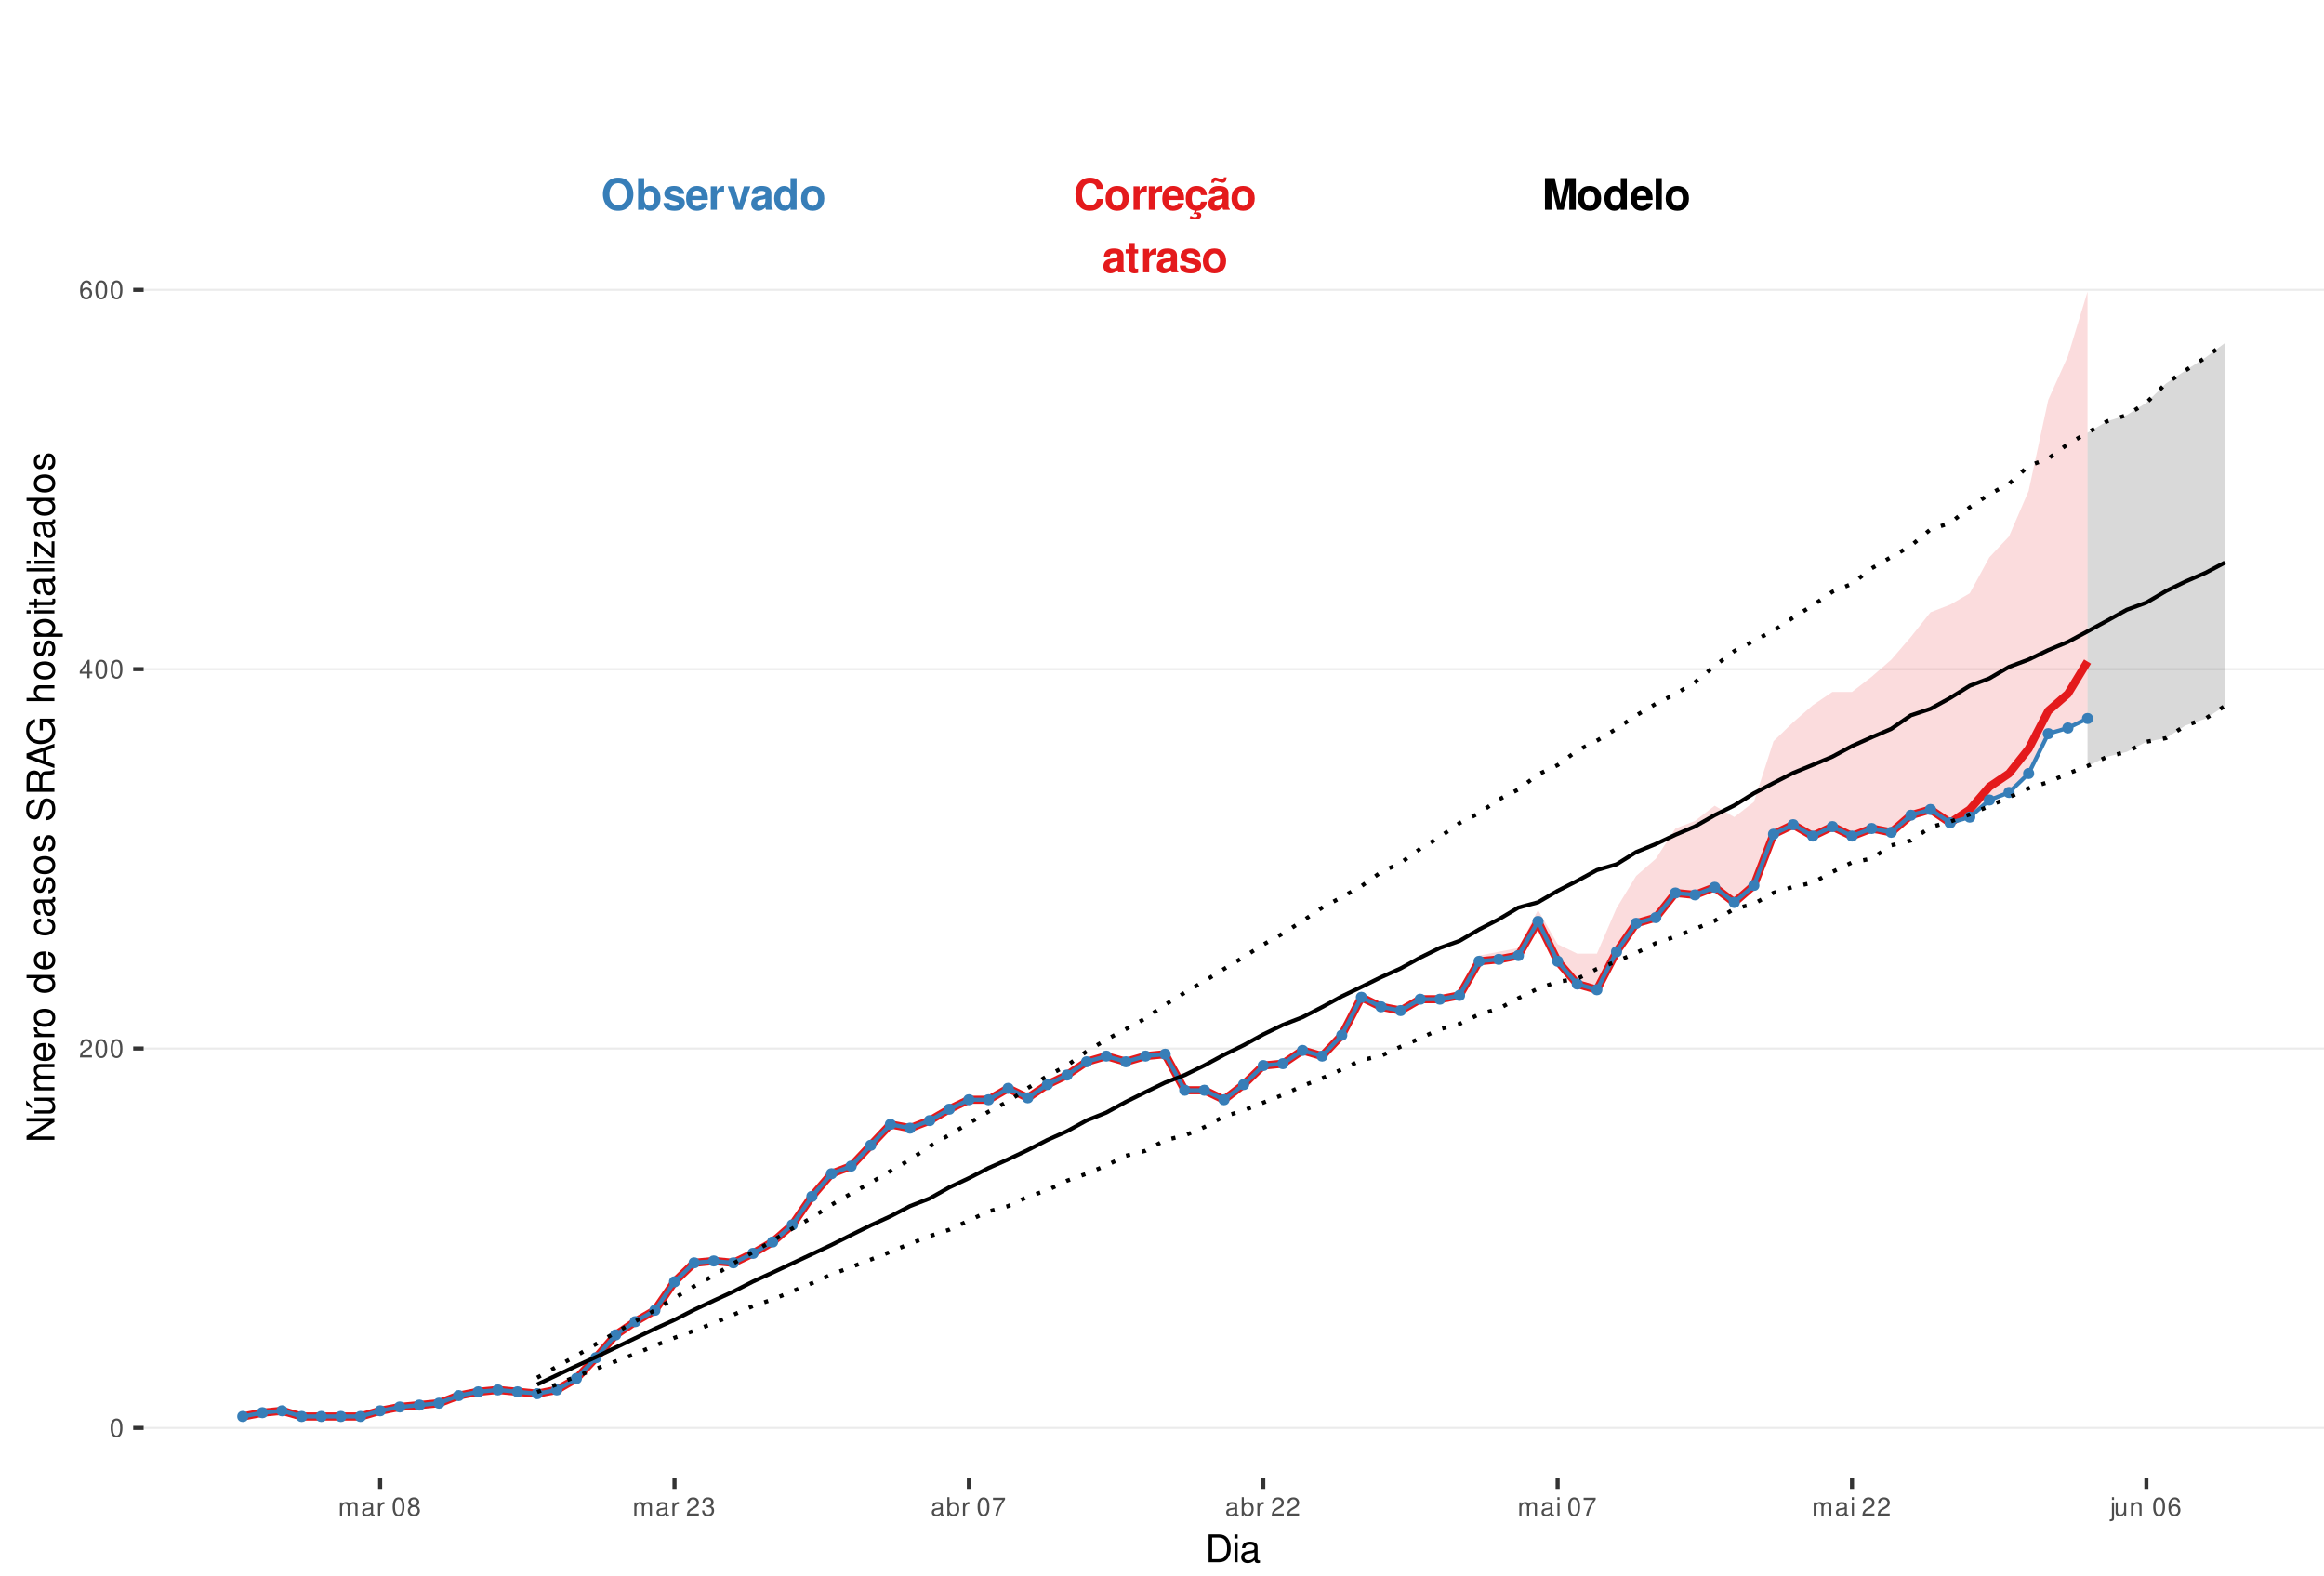 <?xml version="1.0" encoding="UTF-8"?>
<svg xmlns="http://www.w3.org/2000/svg" xmlns:xlink="http://www.w3.org/1999/xlink" width="609pt" height="413pt" viewBox="0 0 609 413" version="1.1">
<defs>
<g>
<symbol overflow="visible" id="glyph0-0">
<path style="stroke:none;" d=""/>
</symbol>
<symbol overflow="visible" id="glyph0-1">
<path style="stroke:none;" d="M 7.75 -5.484 C 7.703 -6.203 7.547 -6.656 7.203 -7.125 C 6.562 -7.969 5.547 -8.422 4.297 -8.422 C 1.953 -8.422 0.5 -6.75 0.5 -4.078 C 0.5 -1.406 1.938 0.266 4.25 0.266 C 6.328 0.266 7.688 -0.938 7.797 -2.828 L 6.125 -2.828 C 6.016 -1.781 5.359 -1.172 4.297 -1.172 C 2.984 -1.172 2.203 -2.234 2.203 -4.047 C 2.203 -5.875 3.016 -6.969 4.359 -6.969 C 5.344 -6.969 5.906 -6.5 6.125 -5.484 Z M 7.75 -5.484 "/>
</symbol>
<symbol overflow="visible" id="glyph0-2">
<path style="stroke:none;" d="M 3.422 -6.25 C 1.547 -6.25 0.391 -5 0.391 -2.984 C 0.391 -0.969 1.547 0.266 3.438 0.266 C 5.312 0.266 6.469 -0.969 6.469 -2.953 C 6.469 -5.031 5.344 -6.25 3.422 -6.25 Z M 3.438 -4.953 C 4.312 -4.953 4.875 -4.172 4.875 -2.969 C 4.875 -1.812 4.281 -1.031 3.438 -1.031 C 2.578 -1.031 1.984 -1.812 1.984 -2.984 C 1.984 -4.172 2.578 -4.953 3.438 -4.953 Z M 3.438 -4.953 "/>
</symbol>
<symbol overflow="visible" id="glyph0-3">
<path style="stroke:none;" d="M 0.719 -6.141 L 0.719 0 L 2.312 0 L 2.312 -3.266 C 2.312 -4.203 2.781 -4.656 3.703 -4.656 C 3.875 -4.656 4 -4.656 4.203 -4.625 L 4.203 -6.234 C 4.125 -6.25 4.078 -6.25 4.016 -6.25 C 3.281 -6.25 2.656 -5.766 2.312 -4.938 L 2.312 -6.141 Z M 0.719 -6.141 "/>
</symbol>
<symbol overflow="visible" id="glyph0-4">
<path style="stroke:none;" d="M 5.953 -2.578 C 5.969 -2.703 5.969 -2.766 5.969 -2.844 C 5.969 -3.453 5.875 -4.031 5.734 -4.453 C 5.328 -5.578 4.328 -6.25 3.094 -6.25 C 1.328 -6.25 0.25 -4.969 0.25 -2.906 C 0.25 -0.938 1.312 0.266 3.062 0.266 C 4.438 0.266 5.547 -0.516 5.906 -1.734 L 4.328 -1.734 C 4.141 -1.234 3.703 -0.953 3.109 -0.953 C 2.656 -0.953 2.297 -1.156 2.062 -1.484 C 1.922 -1.719 1.859 -1.984 1.844 -2.578 Z M 1.859 -3.625 C 1.969 -4.578 2.359 -5.031 3.078 -5.031 C 3.797 -5.031 4.234 -4.531 4.312 -3.625 Z M 1.859 -3.625 "/>
</symbol>
<symbol overflow="visible" id="glyph0-5">
<path style="stroke:none;" d="M 3.312 0.266 C 4.734 0.266 5.812 -0.703 5.938 -2.125 L 4.406 -2.125 C 4.219 -1.328 3.906 -1.031 3.281 -1.031 C 2.938 -1.031 2.594 -1.156 2.406 -1.391 C 2.141 -1.719 1.984 -2.312 1.984 -2.953 C 1.984 -3.531 2.094 -4.078 2.281 -4.438 C 2.469 -4.781 2.828 -4.953 3.281 -4.953 C 3.922 -4.953 4.234 -4.656 4.406 -3.844 L 5.938 -3.844 C 5.828 -5.344 4.828 -6.25 3.281 -6.25 C 1.438 -6.25 0.391 -5.047 0.391 -2.953 C 0.391 -1.078 1.25 0.031 2.828 0.234 L 2.328 1.203 C 2.547 1.109 2.672 1.062 2.891 1.062 C 3.234 1.062 3.469 1.234 3.469 1.469 C 3.469 1.734 3.188 1.938 2.828 1.938 C 2.5 1.938 2.203 1.859 1.641 1.594 L 1.422 2.188 C 2.125 2.438 2.484 2.5 2.984 2.5 C 3.938 2.5 4.453 2.125 4.453 1.438 C 4.453 0.938 4.125 0.641 3.578 0.641 C 3.406 0.641 3.266 0.656 3.109 0.719 Z M 3.312 0.266 "/>
</symbol>
<symbol overflow="visible" id="glyph0-6">
<path style="stroke:none;" d="M 5.953 -0.188 C 5.688 -0.453 5.594 -0.641 5.594 -0.938 L 5.594 -4.359 C 5.594 -5.609 4.75 -6.25 3.078 -6.25 C 1.422 -6.25 0.562 -5.547 0.453 -4.125 L 1.984 -4.125 C 2.062 -4.75 2.328 -4.953 3.109 -4.953 C 3.734 -4.953 4.031 -4.75 4.031 -4.344 C 4.031 -4.141 3.938 -3.969 3.766 -3.875 C 3.547 -3.75 3.547 -3.75 2.766 -3.625 L 2.125 -3.516 C 0.906 -3.312 0.312 -2.688 0.312 -1.578 C 0.312 -0.484 1.062 0.266 2.188 0.266 C 2.859 0.266 3.484 -0.016 4.047 -0.609 C 4.047 -0.297 4.078 -0.188 4.234 0 L 5.953 0 Z M 4.031 -2.469 C 4.031 -1.547 3.578 -1.031 2.781 -1.031 C 2.234 -1.031 1.906 -1.312 1.906 -1.766 C 1.906 -2.234 2.156 -2.469 2.828 -2.609 L 3.359 -2.703 C 3.781 -2.781 3.859 -2.812 4.031 -2.906 Z M 4.406 -8.516 C 4.359 -8.156 4.219 -7.969 3.984 -7.969 C 3.906 -7.969 3.672 -8.016 3.609 -8.047 L 2.781 -8.328 C 2.375 -8.469 2.359 -8.469 2.156 -8.469 C 1.531 -8.469 1.125 -7.953 1.078 -7.062 L 1.797 -7.062 C 1.859 -7.422 1.984 -7.578 2.25 -7.578 C 2.359 -7.578 2.469 -7.547 2.594 -7.5 L 3.406 -7.219 C 3.641 -7.125 3.859 -7.078 4.031 -7.078 C 4.703 -7.078 5.062 -7.547 5.109 -8.516 Z M 4.406 -8.516 "/>
</symbol>
<symbol overflow="visible" id="glyph0-7">
<path style="stroke:none;" d="M 5.953 -0.188 C 5.688 -0.453 5.594 -0.641 5.594 -0.938 L 5.594 -4.359 C 5.594 -5.609 4.75 -6.25 3.078 -6.25 C 1.422 -6.25 0.562 -5.547 0.453 -4.125 L 1.984 -4.125 C 2.062 -4.75 2.328 -4.953 3.109 -4.953 C 3.734 -4.953 4.031 -4.75 4.031 -4.344 C 4.031 -4.141 3.938 -3.969 3.766 -3.875 C 3.547 -3.75 3.547 -3.75 2.766 -3.625 L 2.125 -3.516 C 0.906 -3.312 0.312 -2.688 0.312 -1.578 C 0.312 -0.484 1.062 0.266 2.188 0.266 C 2.859 0.266 3.484 -0.016 4.047 -0.609 C 4.047 -0.297 4.078 -0.188 4.234 0 L 5.953 0 Z M 4.031 -2.469 C 4.031 -1.547 3.578 -1.031 2.781 -1.031 C 2.234 -1.031 1.906 -1.312 1.906 -1.766 C 1.906 -2.234 2.156 -2.469 2.828 -2.609 L 3.359 -2.703 C 3.781 -2.781 3.859 -2.812 4.031 -2.906 Z M 4.031 -2.469 "/>
</symbol>
<symbol overflow="visible" id="glyph0-8">
<path style="stroke:none;" d="M 3.422 -6.016 L 2.531 -6.016 L 2.531 -7.672 L 0.938 -7.672 L 0.938 -6.016 L 0.156 -6.016 L 0.156 -4.953 L 0.938 -4.953 L 0.938 -1.188 C 0.938 -0.219 1.453 0.266 2.5 0.266 C 2.859 0.266 3.125 0.234 3.422 0.141 L 3.422 -0.984 C 3.266 -0.953 3.188 -0.938 3.062 -0.938 C 2.641 -0.938 2.531 -1.062 2.531 -1.609 L 2.531 -4.953 L 3.422 -4.953 Z M 3.422 -6.016 "/>
</symbol>
<symbol overflow="visible" id="glyph0-9">
<path style="stroke:none;" d="M 5.75 -4.156 C 5.719 -5.453 4.719 -6.25 3.078 -6.25 C 1.516 -6.25 0.547 -5.453 0.547 -4.203 C 0.547 -3.781 0.672 -3.438 0.891 -3.203 C 1.109 -2.984 1.297 -2.875 1.891 -2.688 L 3.781 -2.094 C 4.188 -1.969 4.328 -1.844 4.328 -1.594 C 4.328 -1.219 3.875 -0.984 3.141 -0.984 C 2.719 -0.984 2.406 -1.062 2.203 -1.203 C 2.031 -1.328 1.953 -1.453 1.891 -1.781 L 0.328 -1.781 C 0.375 -0.438 1.359 0.266 3.234 0.266 C 4.078 0.266 4.734 0.078 5.188 -0.281 C 5.641 -0.641 5.922 -1.219 5.922 -1.812 C 5.922 -2.609 5.516 -3.125 4.703 -3.359 L 2.703 -3.953 C 2.25 -4.078 2.141 -4.172 2.141 -4.422 C 2.141 -4.766 2.5 -5 3.062 -5 C 3.828 -5 4.203 -4.719 4.203 -4.156 Z M 5.75 -4.156 "/>
</symbol>
<symbol overflow="visible" id="glyph0-10">
<path style="stroke:none;" d="M 2.453 -6.469 L 3.953 0 L 5.656 0 L 7.125 -6.469 L 7.125 0 L 8.828 0 L 8.828 -8.297 L 6.25 -8.297 L 4.797 -1.688 L 3.297 -8.297 L 0.75 -8.297 L 0.75 0 L 2.453 0 Z M 2.453 -6.469 "/>
</symbol>
<symbol overflow="visible" id="glyph0-11">
<path style="stroke:none;" d="M 4.609 0 L 6.203 0 L 6.203 -8.297 L 4.609 -8.297 L 4.609 -5.344 C 4.203 -5.953 3.688 -6.25 2.906 -6.25 C 1.438 -6.25 0.328 -4.828 0.328 -2.984 C 0.328 -2.156 0.578 -1.312 0.984 -0.719 C 1.406 -0.109 2.156 0.266 2.906 0.266 C 3.688 0.266 4.203 -0.016 4.609 -0.625 Z M 3.266 -4.906 C 4.078 -4.906 4.609 -4.141 4.609 -2.953 C 4.609 -1.844 4.062 -1.062 3.266 -1.062 C 2.469 -1.062 1.922 -1.859 1.922 -2.984 C 1.922 -4.125 2.469 -4.906 3.266 -4.906 Z M 3.266 -4.906 "/>
</symbol>
<symbol overflow="visible" id="glyph0-12">
<path style="stroke:none;" d="M 2.359 -8.297 L 0.766 -8.297 L 0.766 0 L 2.359 0 Z M 2.359 -8.297 "/>
</symbol>
<symbol overflow="visible" id="glyph0-13">
<path style="stroke:none;" d="M 4.438 -8.422 C 3.281 -8.422 2.328 -8.047 1.609 -7.281 C 0.875 -6.484 0.453 -5.328 0.453 -4.078 C 0.453 -2.844 0.875 -1.672 1.609 -0.891 C 2.328 -0.109 3.266 0.266 4.453 0.266 C 5.625 0.266 6.562 -0.109 7.281 -0.891 C 8 -1.656 8.438 -2.859 8.438 -4.031 C 8.438 -5.328 8.016 -6.5 7.281 -7.281 C 6.547 -8.062 5.641 -8.422 4.438 -8.422 Z M 4.453 -6.969 C 5.844 -6.969 6.734 -5.828 6.734 -4.031 C 6.734 -2.328 5.812 -1.188 4.453 -1.188 C 3.062 -1.188 2.156 -2.328 2.156 -4.078 C 2.156 -5.828 3.062 -6.969 4.453 -6.969 Z M 4.453 -6.969 "/>
</symbol>
<symbol overflow="visible" id="glyph0-14">
<path style="stroke:none;" d="M 0.672 -8.297 L 0.672 0 L 2.266 0 L 2.266 -0.625 C 2.656 -0.016 3.188 0.266 3.953 0.266 C 5.422 0.266 6.547 -1.141 6.547 -2.984 C 6.547 -3.828 6.297 -4.656 5.875 -5.25 C 5.453 -5.859 4.703 -6.25 3.953 -6.25 C 3.188 -6.25 2.656 -5.953 2.266 -5.344 L 2.266 -8.297 Z M 3.609 -4.906 C 4.391 -4.906 4.953 -4.125 4.953 -2.984 C 4.953 -1.859 4.406 -1.062 3.609 -1.062 C 2.797 -1.062 2.266 -1.828 2.266 -3.016 C 2.266 -4.141 2.812 -4.906 3.609 -4.906 Z M 3.609 -4.906 "/>
</symbol>
<symbol overflow="visible" id="glyph0-15">
<path style="stroke:none;" d="M 3.984 0 L 6.094 -6.141 L 4.406 -6.141 L 3.172 -1.656 L 1.844 -6.141 L 0.156 -6.141 L 2.312 0 Z M 3.984 0 "/>
</symbol>
<symbol overflow="visible" id="glyph1-0">
<path style="stroke:none;" d=""/>
</symbol>
<symbol overflow="visible" id="glyph1-1">
<path style="stroke:none;" d="M 1.828 -4.812 C 1.391 -4.812 0.984 -4.609 0.75 -4.281 C 0.438 -3.859 0.281 -3.219 0.281 -2.328 C 0.281 -0.703 0.812 0.156 1.828 0.156 C 2.828 0.156 3.375 -0.703 3.375 -2.297 C 3.375 -3.219 3.234 -3.844 2.922 -4.281 C 2.672 -4.625 2.281 -4.812 1.828 -4.812 Z M 1.828 -4.297 C 2.469 -4.297 2.781 -3.641 2.781 -2.344 C 2.781 -0.969 2.469 -0.328 1.812 -0.328 C 1.203 -0.328 0.891 -1 0.891 -2.328 C 0.891 -3.641 1.203 -4.297 1.828 -4.297 Z M 1.828 -4.297 "/>
</symbol>
<symbol overflow="visible" id="glyph1-2">
<path style="stroke:none;" d="M 3.375 -0.578 L 0.891 -0.578 C 0.938 -0.984 1.156 -1.234 1.734 -1.578 L 2.406 -1.953 C 3.062 -2.328 3.406 -2.812 3.406 -3.406 C 3.406 -3.812 3.234 -4.188 2.969 -4.438 C 2.688 -4.688 2.344 -4.812 1.891 -4.812 C 1.297 -4.812 0.844 -4.594 0.578 -4.188 C 0.422 -3.938 0.344 -3.641 0.328 -3.141 L 0.922 -3.141 C 0.938 -3.469 0.984 -3.672 1.062 -3.828 C 1.219 -4.125 1.516 -4.297 1.875 -4.297 C 2.406 -4.297 2.797 -3.906 2.797 -3.391 C 2.797 -3.016 2.578 -2.672 2.156 -2.438 L 1.547 -2.078 C 0.562 -1.516 0.281 -1.062 0.219 0 L 3.375 0 Z M 3.375 -0.578 "/>
</symbol>
<symbol overflow="visible" id="glyph1-3">
<path style="stroke:none;" d="M 2.172 -1.172 L 2.172 0 L 2.766 0 L 2.766 -1.172 L 3.469 -1.172 L 3.469 -1.688 L 2.766 -1.688 L 2.766 -4.812 L 2.328 -4.812 L 0.188 -1.781 L 0.188 -1.172 Z M 2.172 -1.688 L 0.703 -1.688 L 2.172 -3.812 Z M 2.172 -1.688 "/>
</symbol>
<symbol overflow="visible" id="glyph1-4">
<path style="stroke:none;" d="M 3.312 -3.562 C 3.203 -4.344 2.703 -4.812 1.984 -4.812 C 1.453 -4.812 0.984 -4.562 0.719 -4.125 C 0.406 -3.656 0.281 -3.062 0.281 -2.203 C 0.281 -1.391 0.406 -0.875 0.688 -0.453 C 0.938 -0.047 1.344 0.156 1.875 0.156 C 2.766 0.156 3.422 -0.516 3.422 -1.453 C 3.422 -2.344 2.812 -2.969 1.969 -2.969 C 1.5 -2.969 1.141 -2.797 0.891 -2.438 C 0.891 -3.641 1.266 -4.297 1.938 -4.297 C 2.344 -4.297 2.641 -4.031 2.734 -3.562 Z M 1.891 -2.453 C 2.469 -2.453 2.812 -2.047 2.812 -1.406 C 2.812 -0.812 2.422 -0.359 1.875 -0.359 C 1.328 -0.359 0.922 -0.828 0.922 -1.438 C 0.922 -2.031 1.312 -2.453 1.891 -2.453 Z M 1.891 -2.453 "/>
</symbol>
<symbol overflow="visible" id="glyph1-5">
<path style="stroke:none;" d="M 0.469 -3.484 L 0.469 0 L 1.031 0 L 1.031 -2.188 C 1.031 -2.703 1.391 -3.109 1.844 -3.109 C 2.25 -3.109 2.484 -2.844 2.484 -2.406 L 2.484 0 L 3.047 0 L 3.047 -2.188 C 3.047 -2.703 3.422 -3.109 3.875 -3.109 C 4.266 -3.109 4.516 -2.844 4.516 -2.406 L 4.516 0 L 5.078 0 L 5.078 -2.609 C 5.078 -3.234 4.719 -3.594 4.062 -3.594 C 3.594 -3.594 3.312 -3.453 2.984 -3.062 C 2.781 -3.422 2.5 -3.594 2.047 -3.594 C 1.578 -3.594 1.266 -3.422 0.984 -3 L 0.984 -3.484 Z M 0.469 -3.484 "/>
</symbol>
<symbol overflow="visible" id="glyph1-6">
<path style="stroke:none;" d="M 3.562 -0.328 C 3.5 -0.312 3.469 -0.312 3.438 -0.312 C 3.25 -0.312 3.141 -0.406 3.141 -0.578 L 3.141 -2.641 C 3.141 -3.25 2.688 -3.594 1.828 -3.594 C 1.312 -3.594 0.906 -3.438 0.672 -3.188 C 0.516 -3 0.453 -2.797 0.438 -2.453 L 0.984 -2.453 C 1.031 -2.875 1.297 -3.078 1.812 -3.078 C 2.312 -3.078 2.594 -2.891 2.594 -2.562 L 2.594 -2.406 C 2.578 -2.172 2.469 -2.078 2.016 -2.031 C 1.219 -1.922 1.109 -1.891 0.891 -1.812 C 0.484 -1.641 0.281 -1.328 0.281 -0.875 C 0.281 -0.25 0.719 0.156 1.422 0.156 C 1.859 0.156 2.219 0 2.609 -0.359 C 2.656 0 2.828 0.156 3.188 0.156 C 3.297 0.156 3.375 0.141 3.562 0.094 Z M 2.594 -1.094 C 2.594 -0.906 2.531 -0.797 2.375 -0.641 C 2.141 -0.438 1.875 -0.328 1.547 -0.328 C 1.109 -0.328 0.859 -0.547 0.859 -0.891 C 0.859 -1.266 1.094 -1.438 1.703 -1.531 C 2.297 -1.609 2.406 -1.641 2.594 -1.719 Z M 2.594 -1.094 "/>
</symbol>
<symbol overflow="visible" id="glyph1-7">
<path style="stroke:none;" d="M 0.453 -3.484 L 0.453 0 L 1.016 0 L 1.016 -1.812 C 1.031 -2.656 1.375 -3.016 2.141 -3 L 2.141 -3.562 C 2.047 -3.578 1.984 -3.594 1.922 -3.594 C 1.562 -3.594 1.297 -3.375 0.969 -2.859 L 0.969 -3.484 Z M 0.453 -3.484 "/>
</symbol>
<symbol overflow="visible" id="glyph1-8">
<path style="stroke:none;" d=""/>
</symbol>
<symbol overflow="visible" id="glyph1-9">
<path style="stroke:none;" d="M 2.609 -2.531 C 3.094 -2.828 3.25 -3.078 3.25 -3.531 C 3.25 -4.281 2.672 -4.812 1.828 -4.812 C 1 -4.812 0.406 -4.281 0.406 -3.531 C 0.406 -3.078 0.562 -2.844 1.047 -2.531 C 0.516 -2.266 0.25 -1.875 0.25 -1.344 C 0.25 -0.453 0.891 0.156 1.828 0.156 C 2.766 0.156 3.422 -0.453 3.422 -1.344 C 3.422 -1.875 3.141 -2.266 2.609 -2.531 Z M 1.828 -4.297 C 2.328 -4.297 2.656 -4 2.656 -3.516 C 2.656 -3.062 2.328 -2.766 1.828 -2.766 C 1.328 -2.766 1.016 -3.062 1.016 -3.531 C 1.016 -4 1.328 -4.297 1.828 -4.297 Z M 1.828 -2.266 C 2.422 -2.266 2.812 -1.891 2.812 -1.328 C 2.812 -0.75 2.422 -0.359 1.812 -0.359 C 1.25 -0.359 0.844 -0.766 0.844 -1.312 C 0.844 -1.891 1.234 -2.266 1.828 -2.266 Z M 1.828 -2.266 "/>
</symbol>
<symbol overflow="visible" id="glyph1-10">
<path style="stroke:none;" d="M 1.469 -2.219 L 1.797 -2.219 C 2.422 -2.219 2.766 -1.922 2.766 -1.344 C 2.766 -0.734 2.406 -0.359 1.797 -0.359 C 1.156 -0.359 0.844 -0.688 0.797 -1.391 L 0.219 -1.391 C 0.234 -1.016 0.312 -0.766 0.422 -0.547 C 0.672 -0.078 1.125 0.156 1.766 0.156 C 2.75 0.156 3.375 -0.438 3.375 -1.344 C 3.375 -1.953 3.141 -2.297 2.562 -2.484 C 3.016 -2.672 3.234 -3 3.234 -3.484 C 3.234 -4.312 2.688 -4.812 1.797 -4.812 C 0.844 -4.812 0.328 -4.281 0.312 -3.266 L 0.906 -3.266 C 0.906 -3.547 0.938 -3.719 1 -3.875 C 1.141 -4.141 1.438 -4.297 1.797 -4.297 C 2.312 -4.297 2.625 -3.984 2.625 -3.469 C 2.625 -3.125 2.516 -2.922 2.25 -2.812 C 2.094 -2.75 1.875 -2.719 1.469 -2.703 Z M 1.469 -2.219 "/>
</symbol>
<symbol overflow="visible" id="glyph1-11">
<path style="stroke:none;" d="M 0.359 -4.859 L 0.359 0 L 0.859 0 L 0.859 -0.453 C 1.125 -0.047 1.484 0.156 1.969 0.156 C 2.875 0.156 3.484 -0.594 3.484 -1.75 C 3.484 -2.891 2.922 -3.594 1.984 -3.594 C 1.516 -3.594 1.172 -3.406 0.906 -3.016 L 0.906 -4.859 Z M 1.891 -3.062 C 2.5 -3.062 2.906 -2.531 2.906 -1.703 C 2.906 -0.906 2.484 -0.359 1.891 -0.359 C 1.297 -0.359 0.906 -0.906 0.906 -1.719 C 0.906 -2.531 1.297 -3.062 1.891 -3.062 Z M 1.891 -3.062 "/>
</symbol>
<symbol overflow="visible" id="glyph1-12">
<path style="stroke:none;" d="M 3.469 -4.719 L 0.312 -4.719 L 0.312 -4.141 L 2.859 -4.141 C 1.734 -2.531 1.266 -1.547 0.922 0 L 1.547 0 C 1.797 -1.516 2.391 -2.812 3.469 -4.234 Z M 3.469 -4.719 "/>
</symbol>
<symbol overflow="visible" id="glyph1-13">
<path style="stroke:none;" d="M 1 -3.484 L 0.453 -3.484 L 0.453 0 L 1 0 Z M 1 -4.859 L 0.438 -4.859 L 0.438 -4.156 L 1 -4.156 Z M 1 -4.859 "/>
</symbol>
<symbol overflow="visible" id="glyph1-14">
<path style="stroke:none;" d="M 0.469 -3.484 L 0.469 0.5 C 0.469 0.859 0.359 0.969 0.016 0.969 C -0.031 0.969 -0.047 0.969 -0.125 0.953 L -0.125 1.438 C -0.047 1.438 -0.016 1.453 0.062 1.453 C 0.688 1.453 1.016 1.203 1.016 0.719 L 1.016 -3.484 Z M 1.016 -4.859 L 0.469 -4.859 L 0.469 -4.156 L 1.016 -4.156 Z M 1.016 -4.859 "/>
</symbol>
<symbol overflow="visible" id="glyph1-15">
<path style="stroke:none;" d="M 3.203 0 L 3.203 -3.484 L 2.656 -3.484 L 2.656 -1.516 C 2.656 -0.797 2.281 -0.328 1.703 -0.328 C 1.266 -0.328 0.984 -0.594 0.984 -1.016 L 0.984 -3.484 L 0.438 -3.484 L 0.438 -0.797 C 0.438 -0.219 0.859 0.156 1.547 0.156 C 2.062 0.156 2.391 -0.031 2.703 -0.484 L 2.703 0 Z M 3.203 0 "/>
</symbol>
<symbol overflow="visible" id="glyph1-16">
<path style="stroke:none;" d="M 0.469 -3.484 L 0.469 0 L 1.031 0 L 1.031 -1.922 C 1.031 -2.641 1.391 -3.109 1.969 -3.109 C 2.406 -3.109 2.688 -2.828 2.688 -2.422 L 2.688 0 L 3.234 0 L 3.234 -2.641 C 3.234 -3.219 2.812 -3.594 2.141 -3.594 C 1.625 -3.594 1.281 -3.391 0.984 -2.906 L 0.984 -3.484 Z M 0.469 -3.484 "/>
</symbol>
<symbol overflow="visible" id="glyph2-0">
<path style="stroke:none;" d=""/>
</symbol>
<symbol overflow="visible" id="glyph2-1">
<path style="stroke:none;" d="M 0.891 0 L 3.703 0 C 5.547 0 6.672 -1.375 6.672 -3.656 C 6.672 -5.906 5.547 -7.297 3.703 -7.297 L 0.891 -7.297 Z M 1.812 -0.812 L 1.812 -6.469 L 3.547 -6.469 C 4.984 -6.469 5.734 -5.5 5.734 -3.641 C 5.734 -1.797 4.984 -0.812 3.547 -0.812 Z M 1.812 -0.812 "/>
</symbol>
<symbol overflow="visible" id="glyph2-2">
<path style="stroke:none;" d="M 1.5 -5.234 L 0.672 -5.234 L 0.672 0 L 1.5 0 Z M 1.5 -7.297 L 0.656 -7.297 L 0.656 -6.234 L 1.5 -6.234 Z M 1.5 -7.297 "/>
</symbol>
<symbol overflow="visible" id="glyph2-3">
<path style="stroke:none;" d="M 5.344 -0.484 C 5.266 -0.469 5.219 -0.469 5.172 -0.469 C 4.875 -0.469 4.719 -0.625 4.719 -0.875 L 4.719 -3.953 C 4.719 -4.891 4.047 -5.391 2.75 -5.391 C 1.984 -5.391 1.375 -5.172 1.016 -4.781 C 0.766 -4.516 0.672 -4.203 0.656 -3.688 L 1.484 -3.688 C 1.562 -4.328 1.938 -4.625 2.719 -4.625 C 3.484 -4.625 3.891 -4.344 3.891 -3.844 L 3.891 -3.625 C 3.875 -3.266 3.703 -3.125 3.016 -3.047 C 1.844 -2.891 1.656 -2.844 1.344 -2.719 C 0.734 -2.453 0.422 -2 0.422 -1.312 C 0.422 -0.375 1.078 0.234 2.141 0.234 C 2.797 0.234 3.328 0 3.922 -0.547 C 3.984 0 4.234 0.234 4.781 0.234 C 4.953 0.234 5.062 0.203 5.344 0.141 Z M 3.891 -1.656 C 3.891 -1.375 3.812 -1.203 3.562 -0.969 C 3.219 -0.656 2.812 -0.5 2.312 -0.5 C 1.672 -0.5 1.297 -0.812 1.297 -1.344 C 1.297 -1.891 1.656 -2.172 2.547 -2.297 C 3.438 -2.422 3.609 -2.453 3.891 -2.594 Z M 3.891 -1.656 "/>
</symbol>
<symbol overflow="visible" id="glyph3-0">
<path style="stroke:none;" d=""/>
</symbol>
<symbol overflow="visible" id="glyph3-1">
<path style="stroke:none;" d="M -7.297 -6.453 L -7.297 -5.578 L -1.328 -5.578 L -7.297 -1.766 L -7.297 -0.766 L 0 -0.766 L 0 -1.641 L -5.906 -1.641 L 0 -5.406 L 0 -6.453 Z M -7.297 -6.453 "/>
</symbol>
<symbol overflow="visible" id="glyph3-2">
<path style="stroke:none;" d="M 0 -4.812 L -5.234 -4.812 L -5.234 -3.984 L -2.266 -3.984 C -1.203 -3.984 -0.5 -3.438 -0.5 -2.562 C -0.5 -1.906 -0.906 -1.484 -1.531 -1.484 L -5.234 -1.484 L -5.234 -0.656 L -1.203 -0.656 C -0.328 -0.656 0.234 -1.297 0.234 -2.312 C 0.234 -3.094 -0.047 -3.578 -0.734 -4.062 L 0 -4.062 Z M -7.406 -2.953 L -5.922 -2 L -5.922 -2.594 L -7.406 -4.094 Z M -7.406 -2.953 "/>
</symbol>
<symbol overflow="visible" id="glyph3-3">
<path style="stroke:none;" d="M -5.234 -0.703 L 0 -0.703 L 0 -1.547 L -3.297 -1.547 C -4.047 -1.547 -4.656 -2.094 -4.656 -2.766 C -4.656 -3.391 -4.281 -3.734 -3.609 -3.734 L 0 -3.734 L 0 -4.578 L -3.297 -4.578 C -4.047 -4.578 -4.656 -5.125 -4.656 -5.812 C -4.656 -6.422 -4.266 -6.781 -3.609 -6.781 L 0 -6.781 L 0 -7.625 L -3.938 -7.625 C -4.875 -7.625 -5.391 -7.078 -5.391 -6.094 C -5.391 -5.406 -5.188 -4.984 -4.594 -4.484 C -5.156 -4.188 -5.391 -3.766 -5.391 -3.078 C -5.391 -2.375 -5.125 -1.906 -4.5 -1.469 L -5.234 -1.469 Z M -5.234 -0.703 "/>
</symbol>
<symbol overflow="visible" id="glyph3-4">
<path style="stroke:none;" d="M -2.344 -5.125 C -3.141 -5.125 -3.625 -5.062 -4.016 -4.922 C -4.875 -4.578 -5.391 -3.781 -5.391 -2.797 C -5.391 -1.344 -4.281 -0.406 -2.547 -0.406 C -0.812 -0.406 0.234 -1.297 0.234 -2.781 C 0.234 -3.984 -0.453 -4.812 -1.594 -5.016 L -1.594 -4.188 C -0.906 -3.953 -0.547 -3.484 -0.547 -2.812 C -0.547 -2.281 -0.781 -1.828 -1.219 -1.547 C -1.516 -1.344 -1.812 -1.281 -2.344 -1.266 Z M -3.016 -1.297 C -3.984 -1.359 -4.625 -1.953 -4.625 -2.797 C -4.625 -3.641 -3.953 -4.234 -3.016 -4.234 Z M -3.016 -1.297 "/>
</symbol>
<symbol overflow="visible" id="glyph3-5">
<path style="stroke:none;" d="M -5.234 -0.688 L 0 -0.688 L 0 -1.531 L -2.719 -1.531 C -3.984 -1.547 -4.547 -2.062 -4.516 -3.203 L -5.359 -3.203 C -5.375 -3.062 -5.391 -2.984 -5.391 -2.891 C -5.391 -2.344 -5.062 -1.938 -4.297 -1.453 L -5.234 -1.453 Z M -5.234 -0.688 "/>
</symbol>
<symbol overflow="visible" id="glyph3-6">
<path style="stroke:none;" d="M -5.391 -2.719 C -5.391 -1.234 -4.344 -0.359 -2.578 -0.359 C -0.812 -0.359 0.234 -1.234 0.234 -2.734 C 0.234 -4.203 -0.812 -5.094 -2.547 -5.094 C -4.359 -5.094 -5.391 -4.234 -5.391 -2.719 Z M -4.625 -2.734 C -4.625 -3.672 -3.844 -4.234 -2.547 -4.234 C -1.312 -4.234 -0.547 -3.656 -0.547 -2.734 C -0.547 -1.797 -1.312 -1.234 -2.578 -1.234 C -3.844 -1.234 -4.625 -1.797 -4.625 -2.734 Z M -4.625 -2.734 "/>
</symbol>
<symbol overflow="visible" id="glyph3-7">
<path style="stroke:none;" d=""/>
</symbol>
<symbol overflow="visible" id="glyph3-8">
<path style="stroke:none;" d="M -7.297 -4.953 L -7.297 -4.125 L -4.578 -4.125 C -5.109 -3.766 -5.391 -3.203 -5.391 -2.516 C -5.391 -1.156 -4.297 -0.266 -2.625 -0.266 C -0.859 -0.266 0.234 -1.125 0.234 -2.547 C 0.234 -3.266 -0.047 -3.766 -0.688 -4.203 L 0 -4.203 L 0 -4.953 Z M -4.609 -2.656 C -4.609 -3.547 -3.812 -4.125 -2.562 -4.125 C -1.344 -4.125 -0.547 -3.547 -0.547 -2.656 C -0.547 -1.734 -1.359 -1.125 -2.578 -1.125 C -3.797 -1.125 -4.609 -1.734 -4.609 -2.656 Z M -4.609 -2.656 "/>
</symbol>
<symbol overflow="visible" id="glyph3-9">
<path style="stroke:none;" d="M -3.484 -4.703 C -3.984 -4.672 -4.312 -4.562 -4.609 -4.359 C -5.094 -4 -5.391 -3.375 -5.391 -2.641 C -5.391 -1.219 -4.266 -0.312 -2.531 -0.312 C -0.844 -0.312 0.234 -1.203 0.234 -2.625 C 0.234 -3.875 -0.516 -4.672 -1.797 -4.766 L -1.797 -3.938 C -0.953 -3.797 -0.547 -3.359 -0.547 -2.656 C -0.547 -1.734 -1.297 -1.188 -2.531 -1.188 C -3.844 -1.188 -4.625 -1.719 -4.625 -2.625 C -4.625 -3.328 -4.203 -3.766 -3.484 -3.875 Z M -3.484 -4.703 "/>
</symbol>
<symbol overflow="visible" id="glyph3-10">
<path style="stroke:none;" d="M -0.484 -5.344 C -0.469 -5.266 -0.469 -5.219 -0.469 -5.172 C -0.469 -4.875 -0.625 -4.719 -0.875 -4.719 L -3.953 -4.719 C -4.891 -4.719 -5.391 -4.047 -5.391 -2.75 C -5.391 -1.984 -5.172 -1.375 -4.781 -1.016 C -4.516 -0.766 -4.203 -0.672 -3.688 -0.656 L -3.688 -1.484 C -4.328 -1.562 -4.625 -1.938 -4.625 -2.719 C -4.625 -3.484 -4.344 -3.891 -3.844 -3.891 L -3.625 -3.891 C -3.266 -3.875 -3.125 -3.703 -3.047 -3.016 C -2.891 -1.844 -2.844 -1.656 -2.719 -1.344 C -2.453 -0.734 -2 -0.422 -1.312 -0.422 C -0.375 -0.422 0.234 -1.078 0.234 -2.141 C 0.234 -2.797 0 -3.328 -0.547 -3.922 C 0 -3.984 0.234 -4.234 0.234 -4.781 C 0.234 -4.953 0.203 -5.062 0.141 -5.344 Z M -1.656 -3.891 C -1.375 -3.891 -1.203 -3.812 -0.969 -3.562 C -0.656 -3.219 -0.5 -2.812 -0.5 -2.312 C -0.5 -1.672 -0.812 -1.297 -1.344 -1.297 C -1.891 -1.297 -2.172 -1.656 -2.297 -2.547 C -2.422 -3.438 -2.453 -3.609 -2.594 -3.891 Z M -1.656 -3.891 "/>
</symbol>
<symbol overflow="visible" id="glyph3-11">
<path style="stroke:none;" d="M -3.781 -4.375 C -4.812 -4.375 -5.391 -3.688 -5.391 -2.484 C -5.391 -1.266 -4.766 -0.469 -3.797 -0.469 C -2.969 -0.469 -2.578 -0.891 -2.281 -2.125 L -2.094 -2.906 C -1.953 -3.484 -1.734 -3.719 -1.375 -3.719 C -0.875 -3.719 -0.547 -3.234 -0.547 -2.5 C -0.547 -2.047 -0.672 -1.672 -0.891 -1.453 C -1.047 -1.328 -1.188 -1.266 -1.562 -1.219 L -1.562 -0.344 C -0.344 -0.375 0.234 -1.062 0.234 -2.438 C 0.234 -3.75 -0.422 -4.594 -1.438 -4.594 C -2.203 -4.594 -2.641 -4.156 -2.891 -3.109 L -3.078 -2.312 C -3.234 -1.625 -3.453 -1.344 -3.828 -1.344 C -4.312 -1.344 -4.625 -1.766 -4.625 -2.453 C -4.625 -3.125 -4.328 -3.484 -3.781 -3.5 Z M -3.781 -4.375 "/>
</symbol>
<symbol overflow="visible" id="glyph3-12">
<path style="stroke:none;" d="M -5.156 -5.953 C -5.656 -5.953 -5.797 -5.938 -6.125 -5.766 C -6.969 -5.375 -7.406 -4.516 -7.406 -3.297 C -7.406 -1.688 -6.594 -0.703 -5.266 -0.703 C -4.375 -0.703 -3.812 -1.172 -3.562 -2.125 L -3.094 -3.938 C -2.844 -4.875 -2.484 -5.281 -1.906 -5.281 C -1.516 -5.281 -1.125 -5.062 -0.906 -4.766 C -0.688 -4.469 -0.594 -4.016 -0.594 -3.422 C -0.594 -2.625 -0.781 -2.094 -1.203 -1.734 C -1.516 -1.469 -1.875 -1.344 -2.312 -1.359 L -2.312 -0.484 C -1.656 -0.484 -1.203 -0.625 -0.812 -0.906 C -0.125 -1.406 0.234 -2.25 0.234 -3.359 C 0.234 -4.234 0.031 -4.938 -0.328 -5.406 C -0.719 -5.906 -1.375 -6.203 -2 -6.203 C -2.906 -6.203 -3.562 -5.656 -3.828 -4.656 L -4.312 -2.828 C -4.562 -1.953 -4.844 -1.625 -5.406 -1.625 C -6.141 -1.625 -6.625 -2.281 -6.625 -3.266 C -6.625 -4.422 -6.109 -5.062 -5.156 -5.078 Z M -5.156 -5.953 "/>
</symbol>
<symbol overflow="visible" id="glyph3-13">
<path style="stroke:none;" d="M -3.141 -1.859 L -3.141 -4.266 C -3.141 -5.094 -2.734 -5.453 -1.844 -5.453 L -1.188 -5.453 C -0.734 -5.453 -0.297 -5.531 0 -5.656 L 0 -6.797 L -0.234 -6.797 C -0.469 -6.438 -0.734 -6.375 -1.703 -6.344 C -2.906 -6.344 -3.266 -6.156 -3.594 -5.359 C -4.016 -6.188 -4.5 -6.516 -5.344 -6.516 C -6.594 -6.516 -7.297 -5.734 -7.297 -4.297 L -7.297 -0.938 L 0 -0.938 L 0 -1.859 Z M -3.953 -1.859 L -6.469 -1.859 L -6.469 -4.109 C -6.469 -4.625 -6.391 -4.938 -6.188 -5.156 C -5.984 -5.406 -5.656 -5.547 -5.219 -5.547 C -4.344 -5.547 -3.953 -5.094 -3.953 -4.109 Z M -3.953 -1.859 "/>
</symbol>
<symbol overflow="visible" id="glyph3-14">
<path style="stroke:none;" d="M -2.188 -4.734 L 0 -5.484 L 0 -6.531 L -7.297 -3.969 L -7.297 -2.766 L 0 -0.172 L 0 -1.156 L -2.188 -1.938 Z M -2.969 -4.484 L -2.969 -2.156 L -6.297 -3.359 Z M -2.969 -4.484 "/>
</symbol>
<symbol overflow="visible" id="glyph3-15">
<path style="stroke:none;" d="M -3.844 -7.094 L -3.844 -4.047 L -3.031 -4.047 L -3.031 -6.266 L -2.828 -6.266 C -1.531 -6.266 -0.594 -5.312 -0.594 -3.984 C -0.594 -3.234 -0.859 -2.562 -1.328 -2.141 C -1.844 -1.656 -2.719 -1.375 -3.625 -1.375 C -5.406 -1.375 -6.594 -2.391 -6.594 -3.938 C -6.594 -5.047 -6.016 -5.844 -5.078 -6.047 L -5.078 -6.984 C -6.562 -6.734 -7.406 -5.609 -7.406 -3.938 C -7.406 -3.047 -7.188 -2.328 -6.703 -1.766 C -6.016 -0.906 -4.875 -0.438 -3.562 -0.438 C -1.328 -0.438 0.234 -1.812 0.234 -3.781 C 0.234 -4.766 -0.141 -5.547 -0.938 -6.266 L 0.047 -6.5 L 0.047 -7.094 Z M -3.844 -7.094 "/>
</symbol>
<symbol overflow="visible" id="glyph3-16">
<path style="stroke:none;" d="M -7.297 -0.703 L 0 -0.703 L 0 -1.531 L -2.891 -1.531 C -3.953 -1.531 -4.656 -2.094 -4.656 -2.953 C -4.656 -3.234 -4.578 -3.484 -4.438 -3.688 C -4.25 -3.938 -4 -4.031 -3.625 -4.031 L 0 -4.031 L 0 -4.859 L -3.953 -4.859 C -4.844 -4.859 -5.391 -4.234 -5.391 -3.203 C -5.391 -2.469 -5.156 -2.016 -4.516 -1.531 L -7.297 -1.531 Z M -7.297 -0.703 "/>
</symbol>
<symbol overflow="visible" id="glyph3-17">
<path style="stroke:none;" d="M 2.188 -0.547 L 2.188 -1.375 L -0.547 -1.375 C -0.016 -1.812 0.234 -2.312 0.234 -2.984 C 0.234 -4.344 -0.859 -5.234 -2.531 -5.234 C -4.297 -5.234 -5.391 -4.375 -5.391 -2.984 C -5.391 -2.266 -5.062 -1.703 -4.453 -1.312 L -5.234 -1.312 L -5.234 -0.547 Z M -4.609 -2.844 C -4.609 -3.766 -3.797 -4.359 -2.547 -4.359 C -1.359 -4.359 -0.547 -3.75 -0.547 -2.844 C -0.547 -1.953 -1.344 -1.375 -2.578 -1.375 C -3.812 -1.375 -4.609 -1.953 -4.609 -2.844 Z M -4.609 -2.844 "/>
</symbol>
<symbol overflow="visible" id="glyph3-18">
<path style="stroke:none;" d="M -5.234 -1.5 L -5.234 -0.672 L 0 -0.672 L 0 -1.5 Z M -7.297 -1.5 L -7.297 -0.656 L -6.234 -0.656 L -6.234 -1.5 Z M -7.297 -1.5 "/>
</symbol>
<symbol overflow="visible" id="glyph3-19">
<path style="stroke:none;" d="M -5.234 -2.547 L -5.234 -1.688 L -6.688 -1.688 L -6.688 -0.844 L -5.234 -0.844 L -5.234 -0.141 L -4.562 -0.141 L -4.562 -0.844 L -0.594 -0.844 C -0.062 -0.844 0.234 -1.203 0.234 -1.859 C 0.234 -2.078 0.203 -2.266 0.156 -2.547 L -0.547 -2.547 C -0.516 -2.422 -0.5 -2.312 -0.5 -2.141 C -0.5 -1.781 -0.594 -1.688 -0.969 -1.688 L -4.562 -1.688 L -4.562 -2.547 Z M -5.234 -2.547 "/>
</symbol>
<symbol overflow="visible" id="glyph3-20">
<path style="stroke:none;" d="M -7.297 -1.516 L -7.297 -0.688 L 0 -0.688 L 0 -1.516 Z M -7.297 -1.516 "/>
</symbol>
<symbol overflow="visible" id="glyph3-21">
<path style="stroke:none;" d="M -5.234 -4.438 L -5.234 -0.516 L -4.516 -0.516 L -4.516 -3.438 L -0.75 -0.312 L 0 -0.312 L 0 -4.562 L -0.734 -4.562 L -0.734 -1.312 L -4.5 -4.438 Z M -5.234 -4.438 "/>
</symbol>
</g>
<clipPath id="clip1">
  <path d="M 37.645 30.441 L 609 30.441 L 609 387.328 L 37.645 387.328 Z M 37.645 30.441 "/>
</clipPath>
<clipPath id="clip2">
  <path d="M 37.645 373 L 609 373 L 609 375 L 37.645 375 Z M 37.645 373 "/>
</clipPath>
<clipPath id="clip3">
  <path d="M 37.645 274 L 609 274 L 609 275 L 37.645 275 Z M 37.645 274 "/>
</clipPath>
<clipPath id="clip4">
  <path d="M 37.645 175 L 609 175 L 609 176 L 37.645 176 Z M 37.645 175 "/>
</clipPath>
<clipPath id="clip5">
  <path d="M 37.645 75 L 609 75 L 609 77 L 37.645 77 Z M 37.645 75 "/>
</clipPath>
</defs>
<g id="surface443">
<rect x="0" y="0" width="609" height="413" style="fill:rgb(100%,100%,100%);fill-opacity:1;stroke:none;"/>
<rect x="0" y="0" width="609" height="413" style="fill:rgb(100%,100%,100%);fill-opacity:1;stroke:none;"/>
<path style="fill:none;stroke-width:1.067;stroke-linecap:round;stroke-linejoin:round;stroke:rgb(100%,100%,100%);stroke-opacity:1;stroke-miterlimit:10;" d="M 0 413 L 609 413 L 609 0 L 0 0 Z M 0 413 "/>
<g clip-path="url(#clip1)" clip-rule="nonzero">
<path style=" stroke:none;fill-rule:nonzero;fill:rgb(100%,100%,100%);fill-opacity:1;" d="M 37.645 387.328 L 609 387.328 L 609 30.441 L 37.645 30.441 Z M 37.645 387.328 "/>
</g>
<g clip-path="url(#clip2)" clip-rule="nonzero">
<path style="fill:none;stroke-width:0.533;stroke-linecap:butt;stroke-linejoin:round;stroke:rgb(92.157%,92.157%,92.157%);stroke-opacity:1;stroke-miterlimit:10;" d="M 37.645 374.09 L 609 374.09 "/>
</g>
<g clip-path="url(#clip3)" clip-rule="nonzero">
<path style="fill:none;stroke-width:0.533;stroke-linecap:butt;stroke-linejoin:round;stroke:rgb(92.157%,92.157%,92.157%);stroke-opacity:1;stroke-miterlimit:10;" d="M 37.645 274.703 L 609 274.703 "/>
</g>
<g clip-path="url(#clip4)" clip-rule="nonzero">
<path style="fill:none;stroke-width:0.533;stroke-linecap:butt;stroke-linejoin:round;stroke:rgb(92.157%,92.157%,92.157%);stroke-opacity:1;stroke-miterlimit:10;" d="M 37.645 175.316 L 609 175.316 "/>
</g>
<g clip-path="url(#clip5)" clip-rule="nonzero">
<path style="fill:none;stroke-width:0.533;stroke-linecap:butt;stroke-linejoin:round;stroke:rgb(92.157%,92.157%,92.157%);stroke-opacity:1;stroke-miterlimit:10;" d="M 37.645 75.934 L 609 75.934 "/>
</g>
<path style=" stroke:none;fill-rule:nonzero;fill:rgb(0%,0%,0%);fill-opacity:0.149;" d="M 547.031 113.379 L 552.172 110.379 L 557.316 108.758 L 562.457 105.508 L 567.602 100.465 L 572.742 97.039 L 577.887 93.723 L 583.031 89.867 L 583.031 184.938 L 577.887 188.301 L 572.742 190.047 L 567.602 193.383 L 562.457 194.34 L 557.316 196.98 L 552.172 198.266 L 547.031 200.703 Z M 547.031 113.379 "/>
<path style=" stroke:none;fill-rule:nonzero;fill:rgb(89.412%,10.196%,10.98%);fill-opacity:0.149;" d="M 63.617 371.105 L 68.758 370.113 L 73.902 369.617 L 79.043 371.105 L 94.473 371.105 L 99.613 369.617 L 104.758 368.621 L 109.898 368.125 L 115.043 367.629 L 120.188 365.641 L 125.328 364.648 L 130.473 364.148 L 135.613 364.648 L 140.758 365.145 L 145.898 364.148 L 151.043 361.168 L 156.184 355.703 L 161.328 349.738 L 166.469 346.262 L 171.613 343.277 L 176.754 335.824 L 181.898 330.855 L 187.039 330.359 L 192.184 330.855 L 197.328 328.371 L 202.469 325.391 L 207.613 320.918 L 212.754 313.465 L 217.898 307.5 L 223.039 305.512 L 228.184 300.047 L 233.324 294.582 L 238.469 295.574 L 243.609 293.586 L 248.754 290.605 L 253.895 288.121 L 259.039 288.121 L 264.18 285.137 L 269.324 287.625 L 274.469 284.145 L 279.609 281.66 L 284.754 278.184 L 289.895 276.691 L 295.039 278.184 L 300.18 276.691 L 305.324 276.195 L 310.465 285.637 L 315.609 285.637 L 320.75 288.121 L 325.895 284.145 L 331.035 279.176 L 336.18 278.68 L 341.32 275.199 L 346.465 276.691 L 351.609 271.227 L 356.75 261.285 L 361.895 263.77 L 367.035 264.766 L 372.18 261.781 L 377.32 261.781 L 382.465 260.789 L 387.605 250.355 L 392.75 249.359 L 397.891 248.367 L 403.035 238.426 L 408.176 247.371 L 413.32 249.855 L 418.461 249.855 L 423.605 237.93 L 428.75 229.484 L 433.891 225.012 L 439.035 217.059 L 444.176 215.07 L 449.32 211.098 L 454.461 214.078 L 459.605 210.102 L 464.746 194.203 L 469.891 189.23 L 475.031 184.758 L 480.176 181.281 L 485.316 181.281 L 490.461 177.305 L 495.602 172.832 L 500.746 166.871 L 505.891 160.41 L 511.031 158.422 L 516.176 155.441 L 521.316 146 L 526.461 140.535 L 531.602 128.605 L 536.746 104.754 L 541.887 93.324 L 547.031 76.43 L 547.031 188.238 L 541.887 190.723 L 536.746 192.215 L 531.602 202.648 L 526.461 207.617 L 521.316 209.605 L 516.176 214.078 L 511.031 215.57 L 505.891 212.09 L 500.746 213.582 L 495.602 218.055 L 490.461 217.059 L 485.316 219.047 L 480.176 216.562 L 475.031 219.047 L 469.891 216.066 L 464.746 218.551 L 459.605 231.969 L 454.461 236.441 L 449.32 232.465 L 444.176 234.453 L 439.035 233.957 L 433.891 240.414 L 428.75 241.906 L 423.605 249.359 L 418.461 259.297 L 413.32 257.809 L 408.176 251.844 L 403.035 241.41 L 397.891 250.355 L 392.75 251.348 L 387.605 251.844 L 382.465 260.789 L 377.32 261.781 L 372.18 261.781 L 367.035 264.766 L 361.895 263.77 L 356.75 261.285 L 351.609 271.227 L 346.465 276.691 L 341.32 275.199 L 336.18 278.68 L 331.035 279.176 L 325.895 284.145 L 320.75 288.121 L 315.609 285.637 L 310.465 285.637 L 305.324 276.195 L 300.18 276.691 L 295.039 278.184 L 289.895 276.691 L 284.754 278.184 L 279.609 281.66 L 274.469 284.145 L 269.324 287.625 L 264.18 285.137 L 259.039 288.121 L 253.895 288.121 L 248.754 290.605 L 243.609 293.586 L 238.469 295.574 L 233.324 294.582 L 228.184 300.047 L 223.039 305.512 L 217.898 307.5 L 212.754 313.465 L 207.613 320.918 L 202.469 325.391 L 197.328 328.371 L 192.184 330.855 L 187.039 330.359 L 181.898 330.855 L 176.754 335.824 L 171.613 343.277 L 166.469 346.262 L 161.328 349.738 L 156.184 355.703 L 151.043 361.168 L 145.898 364.148 L 140.758 365.145 L 135.613 364.648 L 130.473 364.148 L 125.328 364.648 L 120.188 365.641 L 115.043 367.629 L 109.898 368.125 L 104.758 368.621 L 99.613 369.617 L 94.473 371.105 L 79.043 371.105 L 73.902 369.617 L 68.758 370.113 Z M 63.617 371.105 "/>
<path style="fill:none;stroke-width:2.134;stroke-linecap:butt;stroke-linejoin:round;stroke:rgb(89.412%,10.196%,10.98%);stroke-opacity:1;stroke-miterlimit:10;" d="M 63.617 371.105 L 68.758 370.113 L 73.902 369.617 L 79.043 371.105 L 94.473 371.105 L 99.613 369.617 L 104.758 368.621 L 109.898 368.125 L 115.043 367.629 L 120.188 365.641 L 125.328 364.648 L 130.473 364.148 L 135.613 364.648 L 140.758 365.145 L 145.898 364.148 L 151.043 361.168 L 156.184 355.703 L 161.328 349.738 L 166.469 346.262 L 171.613 343.277 L 176.754 335.824 L 181.898 330.855 L 187.039 330.359 L 192.184 330.855 L 197.328 328.371 L 202.469 325.391 L 207.613 320.918 L 212.754 313.465 L 217.898 307.5 L 223.039 305.512 L 228.184 300.047 L 233.324 294.582 L 238.469 295.574 L 243.609 293.586 L 248.754 290.605 L 253.895 288.121 L 259.039 288.121 L 264.18 285.137 L 269.324 287.625 L 274.469 284.145 L 279.609 281.66 L 284.754 278.184 L 289.895 276.691 L 295.039 278.184 L 300.18 276.691 L 305.324 276.195 L 310.465 285.637 L 315.609 285.637 L 320.75 288.121 L 325.895 284.145 L 331.035 279.176 L 336.18 278.68 L 341.32 275.199 L 346.465 276.691 L 351.609 271.227 L 356.75 261.285 L 361.895 263.77 L 367.035 264.766 L 372.18 261.781 L 377.32 261.781 L 382.465 260.789 L 387.605 251.844 L 392.75 251.348 L 397.891 250.355 L 403.035 241.41 L 408.176 251.844 L 413.32 257.809 L 418.461 259.297 L 423.605 249.359 L 428.75 241.906 L 433.891 240.414 L 439.035 233.957 L 444.176 234.453 L 449.32 232.465 L 454.461 236.441 L 459.605 231.969 L 464.746 218.551 L 469.891 216.066 L 475.031 219.047 L 480.176 216.562 L 485.316 219.047 L 490.461 217.059 L 495.602 218.055 L 500.746 213.582 L 505.891 212.09 L 511.031 215.57 L 516.176 212.09 L 521.316 206.129 L 526.461 202.648 L 531.602 196.188 L 536.746 186.25 L 541.887 181.777 L 547.031 173.332 "/>
<path style="fill-rule:nonzero;fill:rgb(21.569%,49.412%,72.157%);fill-opacity:1;stroke-width:0.709;stroke-linecap:round;stroke-linejoin:round;stroke:rgb(21.569%,49.412%,72.157%);stroke-opacity:1;stroke-miterlimit:10;" d="M 64.719 371.105 C 64.719 372.574 62.516 372.574 62.516 371.105 C 62.516 369.637 64.719 369.637 64.719 371.105 "/>
<path style="fill-rule:nonzero;fill:rgb(21.569%,49.412%,72.157%);fill-opacity:1;stroke-width:0.709;stroke-linecap:round;stroke-linejoin:round;stroke:rgb(21.569%,49.412%,72.157%);stroke-opacity:1;stroke-miterlimit:10;" d="M 69.859 370.113 C 69.859 371.582 67.656 371.582 67.656 370.113 C 67.656 368.645 69.859 368.645 69.859 370.113 "/>
<path style="fill-rule:nonzero;fill:rgb(21.569%,49.412%,72.157%);fill-opacity:1;stroke-width:0.709;stroke-linecap:round;stroke-linejoin:round;stroke:rgb(21.569%,49.412%,72.157%);stroke-opacity:1;stroke-miterlimit:10;" d="M 75.004 369.617 C 75.004 371.086 72.801 371.086 72.801 369.617 C 72.801 368.148 75.004 368.148 75.004 369.617 "/>
<path style="fill-rule:nonzero;fill:rgb(21.569%,49.412%,72.157%);fill-opacity:1;stroke-width:0.709;stroke-linecap:round;stroke-linejoin:round;stroke:rgb(21.569%,49.412%,72.157%);stroke-opacity:1;stroke-miterlimit:10;" d="M 80.145 371.105 C 80.145 372.574 77.941 372.574 77.941 371.105 C 77.941 369.637 80.145 369.637 80.145 371.105 "/>
<path style="fill-rule:nonzero;fill:rgb(21.569%,49.412%,72.157%);fill-opacity:1;stroke-width:0.709;stroke-linecap:round;stroke-linejoin:round;stroke:rgb(21.569%,49.412%,72.157%);stroke-opacity:1;stroke-miterlimit:10;" d="M 85.289 371.105 C 85.289 372.574 83.086 372.574 83.086 371.105 C 83.086 369.637 85.289 369.637 85.289 371.105 "/>
<path style="fill-rule:nonzero;fill:rgb(21.569%,49.412%,72.157%);fill-opacity:1;stroke-width:0.709;stroke-linecap:round;stroke-linejoin:round;stroke:rgb(21.569%,49.412%,72.157%);stroke-opacity:1;stroke-miterlimit:10;" d="M 90.43 371.105 C 90.43 372.574 88.227 372.574 88.227 371.105 C 88.227 369.637 90.43 369.637 90.43 371.105 "/>
<path style="fill-rule:nonzero;fill:rgb(21.569%,49.412%,72.157%);fill-opacity:1;stroke-width:0.709;stroke-linecap:round;stroke-linejoin:round;stroke:rgb(21.569%,49.412%,72.157%);stroke-opacity:1;stroke-miterlimit:10;" d="M 95.574 371.105 C 95.574 372.574 93.371 372.574 93.371 371.105 C 93.371 369.637 95.574 369.637 95.574 371.105 "/>
<path style="fill-rule:nonzero;fill:rgb(21.569%,49.412%,72.157%);fill-opacity:1;stroke-width:0.709;stroke-linecap:round;stroke-linejoin:round;stroke:rgb(21.569%,49.412%,72.157%);stroke-opacity:1;stroke-miterlimit:10;" d="M 100.715 369.617 C 100.715 371.086 98.512 371.086 98.512 369.617 C 98.512 368.148 100.715 368.148 100.715 369.617 "/>
<path style="fill-rule:nonzero;fill:rgb(21.569%,49.412%,72.157%);fill-opacity:1;stroke-width:0.709;stroke-linecap:round;stroke-linejoin:round;stroke:rgb(21.569%,49.412%,72.157%);stroke-opacity:1;stroke-miterlimit:10;" d="M 105.859 368.621 C 105.859 370.09 103.656 370.09 103.656 368.621 C 103.656 367.152 105.859 367.152 105.859 368.621 "/>
<path style="fill-rule:nonzero;fill:rgb(21.569%,49.412%,72.157%);fill-opacity:1;stroke-width:0.709;stroke-linecap:round;stroke-linejoin:round;stroke:rgb(21.569%,49.412%,72.157%);stroke-opacity:1;stroke-miterlimit:10;" d="M 111 368.125 C 111 369.594 108.801 369.594 108.801 368.125 C 108.801 366.656 111 366.656 111 368.125 "/>
<path style="fill-rule:nonzero;fill:rgb(21.569%,49.412%,72.157%);fill-opacity:1;stroke-width:0.709;stroke-linecap:round;stroke-linejoin:round;stroke:rgb(21.569%,49.412%,72.157%);stroke-opacity:1;stroke-miterlimit:10;" d="M 116.145 367.629 C 116.145 369.098 113.941 369.098 113.941 367.629 C 113.941 366.16 116.145 366.16 116.145 367.629 "/>
<path style="fill-rule:nonzero;fill:rgb(21.569%,49.412%,72.157%);fill-opacity:1;stroke-width:0.709;stroke-linecap:round;stroke-linejoin:round;stroke:rgb(21.569%,49.412%,72.157%);stroke-opacity:1;stroke-miterlimit:10;" d="M 121.285 365.641 C 121.285 367.109 119.086 367.109 119.086 365.641 C 119.086 364.172 121.285 364.172 121.285 365.641 "/>
<path style="fill-rule:nonzero;fill:rgb(21.569%,49.412%,72.157%);fill-opacity:1;stroke-width:0.709;stroke-linecap:round;stroke-linejoin:round;stroke:rgb(21.569%,49.412%,72.157%);stroke-opacity:1;stroke-miterlimit:10;" d="M 126.43 364.648 C 126.43 366.113 124.227 366.113 124.227 364.648 C 124.227 363.18 126.43 363.18 126.43 364.648 "/>
<path style="fill-rule:nonzero;fill:rgb(21.569%,49.412%,72.157%);fill-opacity:1;stroke-width:0.709;stroke-linecap:round;stroke-linejoin:round;stroke:rgb(21.569%,49.412%,72.157%);stroke-opacity:1;stroke-miterlimit:10;" d="M 131.57 364.148 C 131.57 365.617 129.371 365.617 129.371 364.148 C 129.371 362.68 131.57 362.68 131.57 364.148 "/>
<path style="fill-rule:nonzero;fill:rgb(21.569%,49.412%,72.157%);fill-opacity:1;stroke-width:0.709;stroke-linecap:round;stroke-linejoin:round;stroke:rgb(21.569%,49.412%,72.157%);stroke-opacity:1;stroke-miterlimit:10;" d="M 136.715 364.648 C 136.715 366.113 134.512 366.113 134.512 364.648 C 134.512 363.18 136.715 363.18 136.715 364.648 "/>
<path style="fill-rule:nonzero;fill:rgb(21.569%,49.412%,72.157%);fill-opacity:1;stroke-width:0.709;stroke-linecap:round;stroke-linejoin:round;stroke:rgb(21.569%,49.412%,72.157%);stroke-opacity:1;stroke-miterlimit:10;" d="M 141.859 365.145 C 141.859 366.613 139.656 366.613 139.656 365.145 C 139.656 363.676 141.859 363.676 141.859 365.145 "/>
<path style="fill-rule:nonzero;fill:rgb(21.569%,49.412%,72.157%);fill-opacity:1;stroke-width:0.709;stroke-linecap:round;stroke-linejoin:round;stroke:rgb(21.569%,49.412%,72.157%);stroke-opacity:1;stroke-miterlimit:10;" d="M 147 364.148 C 147 365.617 144.797 365.617 144.797 364.148 C 144.797 362.68 147 362.68 147 364.148 "/>
<path style="fill-rule:nonzero;fill:rgb(21.569%,49.412%,72.157%);fill-opacity:1;stroke-width:0.709;stroke-linecap:round;stroke-linejoin:round;stroke:rgb(21.569%,49.412%,72.157%);stroke-opacity:1;stroke-miterlimit:10;" d="M 152.145 361.168 C 152.145 362.637 149.941 362.637 149.941 361.168 C 149.941 359.699 152.145 359.699 152.145 361.168 "/>
<path style="fill-rule:nonzero;fill:rgb(21.569%,49.412%,72.157%);fill-opacity:1;stroke-width:0.709;stroke-linecap:round;stroke-linejoin:round;stroke:rgb(21.569%,49.412%,72.157%);stroke-opacity:1;stroke-miterlimit:10;" d="M 157.285 355.703 C 157.285 357.172 155.082 357.172 155.082 355.703 C 155.082 354.234 157.285 354.234 157.285 355.703 "/>
<path style="fill-rule:nonzero;fill:rgb(21.569%,49.412%,72.157%);fill-opacity:1;stroke-width:0.709;stroke-linecap:round;stroke-linejoin:round;stroke:rgb(21.569%,49.412%,72.157%);stroke-opacity:1;stroke-miterlimit:10;" d="M 162.43 349.738 C 162.43 351.207 160.227 351.207 160.227 349.738 C 160.227 348.27 162.43 348.27 162.43 349.738 "/>
<path style="fill-rule:nonzero;fill:rgb(21.569%,49.412%,72.157%);fill-opacity:1;stroke-width:0.709;stroke-linecap:round;stroke-linejoin:round;stroke:rgb(21.569%,49.412%,72.157%);stroke-opacity:1;stroke-miterlimit:10;" d="M 167.57 346.262 C 167.57 347.73 165.367 347.73 165.367 346.262 C 165.367 344.793 167.57 344.793 167.57 346.262 "/>
<path style="fill-rule:nonzero;fill:rgb(21.569%,49.412%,72.157%);fill-opacity:1;stroke-width:0.709;stroke-linecap:round;stroke-linejoin:round;stroke:rgb(21.569%,49.412%,72.157%);stroke-opacity:1;stroke-miterlimit:10;" d="M 172.715 343.277 C 172.715 344.746 170.512 344.746 170.512 343.277 C 170.512 341.812 172.715 341.812 172.715 343.277 "/>
<path style="fill-rule:nonzero;fill:rgb(21.569%,49.412%,72.157%);fill-opacity:1;stroke-width:0.709;stroke-linecap:round;stroke-linejoin:round;stroke:rgb(21.569%,49.412%,72.157%);stroke-opacity:1;stroke-miterlimit:10;" d="M 177.855 335.824 C 177.855 337.293 175.652 337.293 175.652 335.824 C 175.652 334.355 177.855 334.355 177.855 335.824 "/>
<path style="fill-rule:nonzero;fill:rgb(21.569%,49.412%,72.157%);fill-opacity:1;stroke-width:0.709;stroke-linecap:round;stroke-linejoin:round;stroke:rgb(21.569%,49.412%,72.157%);stroke-opacity:1;stroke-miterlimit:10;" d="M 183 330.855 C 183 332.324 180.797 332.324 180.797 330.855 C 180.797 329.387 183 329.387 183 330.855 "/>
<path style="fill-rule:nonzero;fill:rgb(21.569%,49.412%,72.157%);fill-opacity:1;stroke-width:0.709;stroke-linecap:round;stroke-linejoin:round;stroke:rgb(21.569%,49.412%,72.157%);stroke-opacity:1;stroke-miterlimit:10;" d="M 188.141 330.359 C 188.141 331.828 185.941 331.828 185.941 330.359 C 185.941 328.891 188.141 328.891 188.141 330.359 "/>
<path style="fill-rule:nonzero;fill:rgb(21.569%,49.412%,72.157%);fill-opacity:1;stroke-width:0.709;stroke-linecap:round;stroke-linejoin:round;stroke:rgb(21.569%,49.412%,72.157%);stroke-opacity:1;stroke-miterlimit:10;" d="M 193.285 330.855 C 193.285 332.324 191.082 332.324 191.082 330.855 C 191.082 329.387 193.285 329.387 193.285 330.855 "/>
<path style="fill-rule:nonzero;fill:rgb(21.569%,49.412%,72.157%);fill-opacity:1;stroke-width:0.709;stroke-linecap:round;stroke-linejoin:round;stroke:rgb(21.569%,49.412%,72.157%);stroke-opacity:1;stroke-miterlimit:10;" d="M 198.426 328.371 C 198.426 329.84 196.227 329.84 196.227 328.371 C 196.227 326.902 198.426 326.902 198.426 328.371 "/>
<path style="fill-rule:nonzero;fill:rgb(21.569%,49.412%,72.157%);fill-opacity:1;stroke-width:0.709;stroke-linecap:round;stroke-linejoin:round;stroke:rgb(21.569%,49.412%,72.157%);stroke-opacity:1;stroke-miterlimit:10;" d="M 203.57 325.391 C 203.57 326.859 201.367 326.859 201.367 325.391 C 201.367 323.922 203.57 323.922 203.57 325.391 "/>
<path style="fill-rule:nonzero;fill:rgb(21.569%,49.412%,72.157%);fill-opacity:1;stroke-width:0.709;stroke-linecap:round;stroke-linejoin:round;stroke:rgb(21.569%,49.412%,72.157%);stroke-opacity:1;stroke-miterlimit:10;" d="M 208.711 320.918 C 208.711 322.387 206.512 322.387 206.512 320.918 C 206.512 319.449 208.711 319.449 208.711 320.918 "/>
<path style="fill-rule:nonzero;fill:rgb(21.569%,49.412%,72.157%);fill-opacity:1;stroke-width:0.709;stroke-linecap:round;stroke-linejoin:round;stroke:rgb(21.569%,49.412%,72.157%);stroke-opacity:1;stroke-miterlimit:10;" d="M 213.855 313.465 C 213.855 314.93 211.652 314.93 211.652 313.465 C 211.652 311.996 213.855 311.996 213.855 313.465 "/>
<path style="fill-rule:nonzero;fill:rgb(21.569%,49.412%,72.157%);fill-opacity:1;stroke-width:0.709;stroke-linecap:round;stroke-linejoin:round;stroke:rgb(21.569%,49.412%,72.157%);stroke-opacity:1;stroke-miterlimit:10;" d="M 219 307.5 C 219 308.969 216.797 308.969 216.797 307.5 C 216.797 306.031 219 306.031 219 307.5 "/>
<path style="fill-rule:nonzero;fill:rgb(21.569%,49.412%,72.157%);fill-opacity:1;stroke-width:0.709;stroke-linecap:round;stroke-linejoin:round;stroke:rgb(21.569%,49.412%,72.157%);stroke-opacity:1;stroke-miterlimit:10;" d="M 224.141 305.512 C 224.141 306.98 221.938 306.98 221.938 305.512 C 221.938 304.043 224.141 304.043 224.141 305.512 "/>
<path style="fill-rule:nonzero;fill:rgb(21.569%,49.412%,72.157%);fill-opacity:1;stroke-width:0.709;stroke-linecap:round;stroke-linejoin:round;stroke:rgb(21.569%,49.412%,72.157%);stroke-opacity:1;stroke-miterlimit:10;" d="M 229.285 300.047 C 229.285 301.516 227.082 301.516 227.082 300.047 C 227.082 298.578 229.285 298.578 229.285 300.047 "/>
<path style="fill-rule:nonzero;fill:rgb(21.569%,49.412%,72.157%);fill-opacity:1;stroke-width:0.709;stroke-linecap:round;stroke-linejoin:round;stroke:rgb(21.569%,49.412%,72.157%);stroke-opacity:1;stroke-miterlimit:10;" d="M 234.426 294.582 C 234.426 296.047 232.223 296.047 232.223 294.582 C 232.223 293.113 234.426 293.113 234.426 294.582 "/>
<path style="fill-rule:nonzero;fill:rgb(21.569%,49.412%,72.157%);fill-opacity:1;stroke-width:0.709;stroke-linecap:round;stroke-linejoin:round;stroke:rgb(21.569%,49.412%,72.157%);stroke-opacity:1;stroke-miterlimit:10;" d="M 239.57 295.574 C 239.57 297.043 237.367 297.043 237.367 295.574 C 237.367 294.105 239.57 294.105 239.57 295.574 "/>
<path style="fill-rule:nonzero;fill:rgb(21.569%,49.412%,72.157%);fill-opacity:1;stroke-width:0.709;stroke-linecap:round;stroke-linejoin:round;stroke:rgb(21.569%,49.412%,72.157%);stroke-opacity:1;stroke-miterlimit:10;" d="M 244.711 293.586 C 244.711 295.055 242.508 295.055 242.508 293.586 C 242.508 292.117 244.711 292.117 244.711 293.586 "/>
<path style="fill-rule:nonzero;fill:rgb(21.569%,49.412%,72.157%);fill-opacity:1;stroke-width:0.709;stroke-linecap:round;stroke-linejoin:round;stroke:rgb(21.569%,49.412%,72.157%);stroke-opacity:1;stroke-miterlimit:10;" d="M 249.855 290.605 C 249.855 292.074 247.652 292.074 247.652 290.605 C 247.652 289.137 249.855 289.137 249.855 290.605 "/>
<path style="fill-rule:nonzero;fill:rgb(21.569%,49.412%,72.157%);fill-opacity:1;stroke-width:0.709;stroke-linecap:round;stroke-linejoin:round;stroke:rgb(21.569%,49.412%,72.157%);stroke-opacity:1;stroke-miterlimit:10;" d="M 254.996 288.121 C 254.996 289.59 252.793 289.59 252.793 288.121 C 252.793 286.652 254.996 286.652 254.996 288.121 "/>
<path style="fill-rule:nonzero;fill:rgb(21.569%,49.412%,72.157%);fill-opacity:1;stroke-width:0.709;stroke-linecap:round;stroke-linejoin:round;stroke:rgb(21.569%,49.412%,72.157%);stroke-opacity:1;stroke-miterlimit:10;" d="M 260.141 288.121 C 260.141 289.59 257.938 289.59 257.938 288.121 C 257.938 286.652 260.141 286.652 260.141 288.121 "/>
<path style="fill-rule:nonzero;fill:rgb(21.569%,49.412%,72.157%);fill-opacity:1;stroke-width:0.709;stroke-linecap:round;stroke-linejoin:round;stroke:rgb(21.569%,49.412%,72.157%);stroke-opacity:1;stroke-miterlimit:10;" d="M 265.281 285.137 C 265.281 286.605 263.082 286.605 263.082 285.137 C 263.082 283.672 265.281 283.672 265.281 285.137 "/>
<path style="fill-rule:nonzero;fill:rgb(21.569%,49.412%,72.157%);fill-opacity:1;stroke-width:0.709;stroke-linecap:round;stroke-linejoin:round;stroke:rgb(21.569%,49.412%,72.157%);stroke-opacity:1;stroke-miterlimit:10;" d="M 270.426 287.625 C 270.426 289.09 268.223 289.09 268.223 287.625 C 268.223 286.156 270.426 286.156 270.426 287.625 "/>
<path style="fill-rule:nonzero;fill:rgb(21.569%,49.412%,72.157%);fill-opacity:1;stroke-width:0.709;stroke-linecap:round;stroke-linejoin:round;stroke:rgb(21.569%,49.412%,72.157%);stroke-opacity:1;stroke-miterlimit:10;" d="M 275.566 284.145 C 275.566 285.613 273.367 285.613 273.367 284.145 C 273.367 282.676 275.566 282.676 275.566 284.145 "/>
<path style="fill-rule:nonzero;fill:rgb(21.569%,49.412%,72.157%);fill-opacity:1;stroke-width:0.709;stroke-linecap:round;stroke-linejoin:round;stroke:rgb(21.569%,49.412%,72.157%);stroke-opacity:1;stroke-miterlimit:10;" d="M 280.711 281.66 C 280.711 283.129 278.508 283.129 278.508 281.66 C 278.508 280.191 280.711 280.191 280.711 281.66 "/>
<path style="fill-rule:nonzero;fill:rgb(21.569%,49.412%,72.157%);fill-opacity:1;stroke-width:0.709;stroke-linecap:round;stroke-linejoin:round;stroke:rgb(21.569%,49.412%,72.157%);stroke-opacity:1;stroke-miterlimit:10;" d="M 285.852 278.184 C 285.852 279.648 283.652 279.648 283.652 278.184 C 283.652 276.715 285.852 276.715 285.852 278.184 "/>
<path style="fill-rule:nonzero;fill:rgb(21.569%,49.412%,72.157%);fill-opacity:1;stroke-width:0.709;stroke-linecap:round;stroke-linejoin:round;stroke:rgb(21.569%,49.412%,72.157%);stroke-opacity:1;stroke-miterlimit:10;" d="M 290.996 276.691 C 290.996 278.16 288.793 278.16 288.793 276.691 C 288.793 275.223 290.996 275.223 290.996 276.691 "/>
<path style="fill-rule:nonzero;fill:rgb(21.569%,49.412%,72.157%);fill-opacity:1;stroke-width:0.709;stroke-linecap:round;stroke-linejoin:round;stroke:rgb(21.569%,49.412%,72.157%);stroke-opacity:1;stroke-miterlimit:10;" d="M 296.141 278.184 C 296.141 279.648 293.938 279.648 293.938 278.184 C 293.938 276.715 296.141 276.715 296.141 278.184 "/>
<path style="fill-rule:nonzero;fill:rgb(21.569%,49.412%,72.157%);fill-opacity:1;stroke-width:0.709;stroke-linecap:round;stroke-linejoin:round;stroke:rgb(21.569%,49.412%,72.157%);stroke-opacity:1;stroke-miterlimit:10;" d="M 301.281 276.691 C 301.281 278.16 299.078 278.16 299.078 276.691 C 299.078 275.223 301.281 275.223 301.281 276.691 "/>
<path style="fill-rule:nonzero;fill:rgb(21.569%,49.412%,72.157%);fill-opacity:1;stroke-width:0.709;stroke-linecap:round;stroke-linejoin:round;stroke:rgb(21.569%,49.412%,72.157%);stroke-opacity:1;stroke-miterlimit:10;" d="M 306.426 276.195 C 306.426 277.664 304.223 277.664 304.223 276.195 C 304.223 274.727 306.426 274.727 306.426 276.195 "/>
<path style="fill-rule:nonzero;fill:rgb(21.569%,49.412%,72.157%);fill-opacity:1;stroke-width:0.709;stroke-linecap:round;stroke-linejoin:round;stroke:rgb(21.569%,49.412%,72.157%);stroke-opacity:1;stroke-miterlimit:10;" d="M 311.566 285.637 C 311.566 287.105 309.363 287.105 309.363 285.637 C 309.363 284.168 311.566 284.168 311.566 285.637 "/>
<path style="fill-rule:nonzero;fill:rgb(21.569%,49.412%,72.157%);fill-opacity:1;stroke-width:0.709;stroke-linecap:round;stroke-linejoin:round;stroke:rgb(21.569%,49.412%,72.157%);stroke-opacity:1;stroke-miterlimit:10;" d="M 316.711 285.637 C 316.711 287.105 314.508 287.105 314.508 285.637 C 314.508 284.168 316.711 284.168 316.711 285.637 "/>
<path style="fill-rule:nonzero;fill:rgb(21.569%,49.412%,72.157%);fill-opacity:1;stroke-width:0.709;stroke-linecap:round;stroke-linejoin:round;stroke:rgb(21.569%,49.412%,72.157%);stroke-opacity:1;stroke-miterlimit:10;" d="M 321.852 288.121 C 321.852 289.59 319.648 289.59 319.648 288.121 C 319.648 286.652 321.852 286.652 321.852 288.121 "/>
<path style="fill-rule:nonzero;fill:rgb(21.569%,49.412%,72.157%);fill-opacity:1;stroke-width:0.709;stroke-linecap:round;stroke-linejoin:round;stroke:rgb(21.569%,49.412%,72.157%);stroke-opacity:1;stroke-miterlimit:10;" d="M 326.996 284.145 C 326.996 285.613 324.793 285.613 324.793 284.145 C 324.793 282.676 326.996 282.676 326.996 284.145 "/>
<path style="fill-rule:nonzero;fill:rgb(21.569%,49.412%,72.157%);fill-opacity:1;stroke-width:0.709;stroke-linecap:round;stroke-linejoin:round;stroke:rgb(21.569%,49.412%,72.157%);stroke-opacity:1;stroke-miterlimit:10;" d="M 332.137 279.176 C 332.137 280.645 329.934 280.645 329.934 279.176 C 329.934 277.707 332.137 277.707 332.137 279.176 "/>
<path style="fill-rule:nonzero;fill:rgb(21.569%,49.412%,72.157%);fill-opacity:1;stroke-width:0.709;stroke-linecap:round;stroke-linejoin:round;stroke:rgb(21.569%,49.412%,72.157%);stroke-opacity:1;stroke-miterlimit:10;" d="M 337.281 278.68 C 337.281 280.148 335.078 280.148 335.078 278.68 C 335.078 277.211 337.281 277.211 337.281 278.68 "/>
<path style="fill-rule:nonzero;fill:rgb(21.569%,49.412%,72.157%);fill-opacity:1;stroke-width:0.709;stroke-linecap:round;stroke-linejoin:round;stroke:rgb(21.569%,49.412%,72.157%);stroke-opacity:1;stroke-miterlimit:10;" d="M 342.422 275.199 C 342.422 276.668 340.223 276.668 340.223 275.199 C 340.223 273.73 342.422 273.73 342.422 275.199 "/>
<path style="fill-rule:nonzero;fill:rgb(21.569%,49.412%,72.157%);fill-opacity:1;stroke-width:0.709;stroke-linecap:round;stroke-linejoin:round;stroke:rgb(21.569%,49.412%,72.157%);stroke-opacity:1;stroke-miterlimit:10;" d="M 347.566 276.691 C 347.566 278.16 345.363 278.16 345.363 276.691 C 345.363 275.223 347.566 275.223 347.566 276.691 "/>
<path style="fill-rule:nonzero;fill:rgb(21.569%,49.412%,72.157%);fill-opacity:1;stroke-width:0.709;stroke-linecap:round;stroke-linejoin:round;stroke:rgb(21.569%,49.412%,72.157%);stroke-opacity:1;stroke-miterlimit:10;" d="M 352.707 271.227 C 352.707 272.691 350.508 272.691 350.508 271.227 C 350.508 269.758 352.707 269.758 352.707 271.227 "/>
<path style="fill-rule:nonzero;fill:rgb(21.569%,49.412%,72.157%);fill-opacity:1;stroke-width:0.709;stroke-linecap:round;stroke-linejoin:round;stroke:rgb(21.569%,49.412%,72.157%);stroke-opacity:1;stroke-miterlimit:10;" d="M 357.852 261.285 C 357.852 262.754 355.648 262.754 355.648 261.285 C 355.648 259.816 357.852 259.816 357.852 261.285 "/>
<path style="fill-rule:nonzero;fill:rgb(21.569%,49.412%,72.157%);fill-opacity:1;stroke-width:0.709;stroke-linecap:round;stroke-linejoin:round;stroke:rgb(21.569%,49.412%,72.157%);stroke-opacity:1;stroke-miterlimit:10;" d="M 362.992 263.77 C 362.992 265.238 360.793 265.238 360.793 263.77 C 360.793 262.301 362.992 262.301 362.992 263.77 "/>
<path style="fill-rule:nonzero;fill:rgb(21.569%,49.412%,72.157%);fill-opacity:1;stroke-width:0.709;stroke-linecap:round;stroke-linejoin:round;stroke:rgb(21.569%,49.412%,72.157%);stroke-opacity:1;stroke-miterlimit:10;" d="M 368.137 264.766 C 368.137 266.234 365.934 266.234 365.934 264.766 C 365.934 263.297 368.137 263.297 368.137 264.766 "/>
<path style="fill-rule:nonzero;fill:rgb(21.569%,49.412%,72.157%);fill-opacity:1;stroke-width:0.709;stroke-linecap:round;stroke-linejoin:round;stroke:rgb(21.569%,49.412%,72.157%);stroke-opacity:1;stroke-miterlimit:10;" d="M 373.281 261.781 C 373.281 263.25 371.078 263.25 371.078 261.781 C 371.078 260.316 373.281 260.316 373.281 261.781 "/>
<path style="fill-rule:nonzero;fill:rgb(21.569%,49.412%,72.157%);fill-opacity:1;stroke-width:0.709;stroke-linecap:round;stroke-linejoin:round;stroke:rgb(21.569%,49.412%,72.157%);stroke-opacity:1;stroke-miterlimit:10;" d="M 378.422 261.781 C 378.422 263.25 376.219 263.25 376.219 261.781 C 376.219 260.316 378.422 260.316 378.422 261.781 "/>
<path style="fill-rule:nonzero;fill:rgb(21.569%,49.412%,72.157%);fill-opacity:1;stroke-width:0.709;stroke-linecap:round;stroke-linejoin:round;stroke:rgb(21.569%,49.412%,72.157%);stroke-opacity:1;stroke-miterlimit:10;" d="M 383.566 260.789 C 383.566 262.258 381.363 262.258 381.363 260.789 C 381.363 259.32 383.566 259.32 383.566 260.789 "/>
<path style="fill-rule:nonzero;fill:rgb(21.569%,49.412%,72.157%);fill-opacity:1;stroke-width:0.709;stroke-linecap:round;stroke-linejoin:round;stroke:rgb(21.569%,49.412%,72.157%);stroke-opacity:1;stroke-miterlimit:10;" d="M 388.707 251.844 C 388.707 253.312 386.504 253.312 386.504 251.844 C 386.504 250.375 388.707 250.375 388.707 251.844 "/>
<path style="fill-rule:nonzero;fill:rgb(21.569%,49.412%,72.157%);fill-opacity:1;stroke-width:0.709;stroke-linecap:round;stroke-linejoin:round;stroke:rgb(21.569%,49.412%,72.157%);stroke-opacity:1;stroke-miterlimit:10;" d="M 393.852 251.348 C 393.852 252.816 391.648 252.816 391.648 251.348 C 391.648 249.879 393.852 249.879 393.852 251.348 "/>
<path style="fill-rule:nonzero;fill:rgb(21.569%,49.412%,72.157%);fill-opacity:1;stroke-width:0.709;stroke-linecap:round;stroke-linejoin:round;stroke:rgb(21.569%,49.412%,72.157%);stroke-opacity:1;stroke-miterlimit:10;" d="M 398.992 250.355 C 398.992 251.82 396.789 251.82 396.789 250.355 C 396.789 248.887 398.992 248.887 398.992 250.355 "/>
<path style="fill-rule:nonzero;fill:rgb(21.569%,49.412%,72.157%);fill-opacity:1;stroke-width:0.709;stroke-linecap:round;stroke-linejoin:round;stroke:rgb(21.569%,49.412%,72.157%);stroke-opacity:1;stroke-miterlimit:10;" d="M 404.137 241.41 C 404.137 242.879 401.934 242.879 401.934 241.41 C 401.934 239.941 404.137 239.941 404.137 241.41 "/>
<path style="fill-rule:nonzero;fill:rgb(21.569%,49.412%,72.157%);fill-opacity:1;stroke-width:0.709;stroke-linecap:round;stroke-linejoin:round;stroke:rgb(21.569%,49.412%,72.157%);stroke-opacity:1;stroke-miterlimit:10;" d="M 409.277 251.844 C 409.277 253.312 407.074 253.312 407.074 251.844 C 407.074 250.375 409.277 250.375 409.277 251.844 "/>
<path style="fill-rule:nonzero;fill:rgb(21.569%,49.412%,72.157%);fill-opacity:1;stroke-width:0.709;stroke-linecap:round;stroke-linejoin:round;stroke:rgb(21.569%,49.412%,72.157%);stroke-opacity:1;stroke-miterlimit:10;" d="M 414.422 257.809 C 414.422 259.277 412.219 259.277 412.219 257.809 C 412.219 256.34 414.422 256.34 414.422 257.809 "/>
<path style="fill-rule:nonzero;fill:rgb(21.569%,49.412%,72.157%);fill-opacity:1;stroke-width:0.709;stroke-linecap:round;stroke-linejoin:round;stroke:rgb(21.569%,49.412%,72.157%);stroke-opacity:1;stroke-miterlimit:10;" d="M 419.562 259.297 C 419.562 260.766 417.363 260.766 417.363 259.297 C 417.363 257.832 419.562 257.832 419.562 259.297 "/>
<path style="fill-rule:nonzero;fill:rgb(21.569%,49.412%,72.157%);fill-opacity:1;stroke-width:0.709;stroke-linecap:round;stroke-linejoin:round;stroke:rgb(21.569%,49.412%,72.157%);stroke-opacity:1;stroke-miterlimit:10;" d="M 424.707 249.359 C 424.707 250.828 422.504 250.828 422.504 249.359 C 422.504 247.891 424.707 247.891 424.707 249.359 "/>
<path style="fill-rule:nonzero;fill:rgb(21.569%,49.412%,72.157%);fill-opacity:1;stroke-width:0.709;stroke-linecap:round;stroke-linejoin:round;stroke:rgb(21.569%,49.412%,72.157%);stroke-opacity:1;stroke-miterlimit:10;" d="M 429.848 241.906 C 429.848 243.375 427.648 243.375 427.648 241.906 C 427.648 240.438 429.848 240.438 429.848 241.906 "/>
<path style="fill-rule:nonzero;fill:rgb(21.569%,49.412%,72.157%);fill-opacity:1;stroke-width:0.709;stroke-linecap:round;stroke-linejoin:round;stroke:rgb(21.569%,49.412%,72.157%);stroke-opacity:1;stroke-miterlimit:10;" d="M 434.992 240.414 C 434.992 241.883 432.789 241.883 432.789 240.414 C 432.789 238.945 434.992 238.945 434.992 240.414 "/>
<path style="fill-rule:nonzero;fill:rgb(21.569%,49.412%,72.157%);fill-opacity:1;stroke-width:0.709;stroke-linecap:round;stroke-linejoin:round;stroke:rgb(21.569%,49.412%,72.157%);stroke-opacity:1;stroke-miterlimit:10;" d="M 440.133 233.957 C 440.133 235.422 437.934 235.422 437.934 233.957 C 437.934 232.488 440.133 232.488 440.133 233.957 "/>
<path style="fill-rule:nonzero;fill:rgb(21.569%,49.412%,72.157%);fill-opacity:1;stroke-width:0.709;stroke-linecap:round;stroke-linejoin:round;stroke:rgb(21.569%,49.412%,72.157%);stroke-opacity:1;stroke-miterlimit:10;" d="M 445.277 234.453 C 445.277 235.922 443.074 235.922 443.074 234.453 C 443.074 232.984 445.277 232.984 445.277 234.453 "/>
<path style="fill-rule:nonzero;fill:rgb(21.569%,49.412%,72.157%);fill-opacity:1;stroke-width:0.709;stroke-linecap:round;stroke-linejoin:round;stroke:rgb(21.569%,49.412%,72.157%);stroke-opacity:1;stroke-miterlimit:10;" d="M 450.422 232.465 C 450.422 233.934 448.219 233.934 448.219 232.465 C 448.219 230.996 450.422 230.996 450.422 232.465 "/>
<path style="fill-rule:nonzero;fill:rgb(21.569%,49.412%,72.157%);fill-opacity:1;stroke-width:0.709;stroke-linecap:round;stroke-linejoin:round;stroke:rgb(21.569%,49.412%,72.157%);stroke-opacity:1;stroke-miterlimit:10;" d="M 455.562 236.441 C 455.562 237.91 453.359 237.91 453.359 236.441 C 453.359 234.973 455.562 234.973 455.562 236.441 "/>
<path style="fill-rule:nonzero;fill:rgb(21.569%,49.412%,72.157%);fill-opacity:1;stroke-width:0.709;stroke-linecap:round;stroke-linejoin:round;stroke:rgb(21.569%,49.412%,72.157%);stroke-opacity:1;stroke-miterlimit:10;" d="M 460.707 231.969 C 460.707 233.438 458.504 233.438 458.504 231.969 C 458.504 230.5 460.707 230.5 460.707 231.969 "/>
<path style="fill-rule:nonzero;fill:rgb(21.569%,49.412%,72.157%);fill-opacity:1;stroke-width:0.709;stroke-linecap:round;stroke-linejoin:round;stroke:rgb(21.569%,49.412%,72.157%);stroke-opacity:1;stroke-miterlimit:10;" d="M 465.848 218.551 C 465.848 220.02 463.645 220.02 463.645 218.551 C 463.645 217.082 465.848 217.082 465.848 218.551 "/>
<path style="fill-rule:nonzero;fill:rgb(21.569%,49.412%,72.157%);fill-opacity:1;stroke-width:0.709;stroke-linecap:round;stroke-linejoin:round;stroke:rgb(21.569%,49.412%,72.157%);stroke-opacity:1;stroke-miterlimit:10;" d="M 470.992 216.066 C 470.992 217.535 468.789 217.535 468.789 216.066 C 468.789 214.598 470.992 214.598 470.992 216.066 "/>
<path style="fill-rule:nonzero;fill:rgb(21.569%,49.412%,72.157%);fill-opacity:1;stroke-width:0.709;stroke-linecap:round;stroke-linejoin:round;stroke:rgb(21.569%,49.412%,72.157%);stroke-opacity:1;stroke-miterlimit:10;" d="M 476.133 219.047 C 476.133 220.516 473.93 220.516 473.93 219.047 C 473.93 217.578 476.133 217.578 476.133 219.047 "/>
<path style="fill-rule:nonzero;fill:rgb(21.569%,49.412%,72.157%);fill-opacity:1;stroke-width:0.709;stroke-linecap:round;stroke-linejoin:round;stroke:rgb(21.569%,49.412%,72.157%);stroke-opacity:1;stroke-miterlimit:10;" d="M 481.277 216.562 C 481.277 218.031 479.074 218.031 479.074 216.562 C 479.074 215.094 481.277 215.094 481.277 216.562 "/>
<path style="fill-rule:nonzero;fill:rgb(21.569%,49.412%,72.157%);fill-opacity:1;stroke-width:0.709;stroke-linecap:round;stroke-linejoin:round;stroke:rgb(21.569%,49.412%,72.157%);stroke-opacity:1;stroke-miterlimit:10;" d="M 486.418 219.047 C 486.418 220.516 484.215 220.516 484.215 219.047 C 484.215 217.578 486.418 217.578 486.418 219.047 "/>
<path style="fill-rule:nonzero;fill:rgb(21.569%,49.412%,72.157%);fill-opacity:1;stroke-width:0.709;stroke-linecap:round;stroke-linejoin:round;stroke:rgb(21.569%,49.412%,72.157%);stroke-opacity:1;stroke-miterlimit:10;" d="M 491.562 217.059 C 491.562 218.527 489.359 218.527 489.359 217.059 C 489.359 215.59 491.562 215.59 491.562 217.059 "/>
<path style="fill-rule:nonzero;fill:rgb(21.569%,49.412%,72.157%);fill-opacity:1;stroke-width:0.709;stroke-linecap:round;stroke-linejoin:round;stroke:rgb(21.569%,49.412%,72.157%);stroke-opacity:1;stroke-miterlimit:10;" d="M 496.703 218.055 C 496.703 219.523 494.504 219.523 494.504 218.055 C 494.504 216.586 496.703 216.586 496.703 218.055 "/>
<path style="fill-rule:nonzero;fill:rgb(21.569%,49.412%,72.157%);fill-opacity:1;stroke-width:0.709;stroke-linecap:round;stroke-linejoin:round;stroke:rgb(21.569%,49.412%,72.157%);stroke-opacity:1;stroke-miterlimit:10;" d="M 501.848 213.582 C 501.848 215.051 499.645 215.051 499.645 213.582 C 499.645 212.113 501.848 212.113 501.848 213.582 "/>
<path style="fill-rule:nonzero;fill:rgb(21.569%,49.412%,72.157%);fill-opacity:1;stroke-width:0.709;stroke-linecap:round;stroke-linejoin:round;stroke:rgb(21.569%,49.412%,72.157%);stroke-opacity:1;stroke-miterlimit:10;" d="M 506.988 212.09 C 506.988 213.559 504.789 213.559 504.789 212.09 C 504.789 210.621 506.988 210.621 506.988 212.09 "/>
<path style="fill-rule:nonzero;fill:rgb(21.569%,49.412%,72.157%);fill-opacity:1;stroke-width:0.709;stroke-linecap:round;stroke-linejoin:round;stroke:rgb(21.569%,49.412%,72.157%);stroke-opacity:1;stroke-miterlimit:10;" d="M 512.133 215.57 C 512.133 217.039 509.93 217.039 509.93 215.57 C 509.93 214.102 512.133 214.102 512.133 215.57 "/>
<path style="fill-rule:nonzero;fill:rgb(21.569%,49.412%,72.157%);fill-opacity:1;stroke-width:0.709;stroke-linecap:round;stroke-linejoin:round;stroke:rgb(21.569%,49.412%,72.157%);stroke-opacity:1;stroke-miterlimit:10;" d="M 517.273 214.078 C 517.273 215.547 515.074 215.547 515.074 214.078 C 515.074 212.609 517.273 212.609 517.273 214.078 "/>
<path style="fill-rule:nonzero;fill:rgb(21.569%,49.412%,72.157%);fill-opacity:1;stroke-width:0.709;stroke-linecap:round;stroke-linejoin:round;stroke:rgb(21.569%,49.412%,72.157%);stroke-opacity:1;stroke-miterlimit:10;" d="M 522.418 209.605 C 522.418 211.074 520.215 211.074 520.215 209.605 C 520.215 208.137 522.418 208.137 522.418 209.605 "/>
<path style="fill-rule:nonzero;fill:rgb(21.569%,49.412%,72.157%);fill-opacity:1;stroke-width:0.709;stroke-linecap:round;stroke-linejoin:round;stroke:rgb(21.569%,49.412%,72.157%);stroke-opacity:1;stroke-miterlimit:10;" d="M 527.562 207.617 C 527.562 209.086 525.359 209.086 525.359 207.617 C 525.359 206.148 527.562 206.148 527.562 207.617 "/>
<path style="fill-rule:nonzero;fill:rgb(21.569%,49.412%,72.157%);fill-opacity:1;stroke-width:0.709;stroke-linecap:round;stroke-linejoin:round;stroke:rgb(21.569%,49.412%,72.157%);stroke-opacity:1;stroke-miterlimit:10;" d="M 532.703 202.648 C 532.703 204.117 530.5 204.117 530.5 202.648 C 530.5 201.18 532.703 201.18 532.703 202.648 "/>
<path style="fill-rule:nonzero;fill:rgb(21.569%,49.412%,72.157%);fill-opacity:1;stroke-width:0.709;stroke-linecap:round;stroke-linejoin:round;stroke:rgb(21.569%,49.412%,72.157%);stroke-opacity:1;stroke-miterlimit:10;" d="M 537.848 192.215 C 537.848 193.684 535.645 193.684 535.645 192.215 C 535.645 190.746 537.848 190.746 537.848 192.215 "/>
<path style="fill-rule:nonzero;fill:rgb(21.569%,49.412%,72.157%);fill-opacity:1;stroke-width:0.709;stroke-linecap:round;stroke-linejoin:round;stroke:rgb(21.569%,49.412%,72.157%);stroke-opacity:1;stroke-miterlimit:10;" d="M 542.988 190.723 C 542.988 192.191 540.785 192.191 540.785 190.723 C 540.785 189.254 542.988 189.254 542.988 190.723 "/>
<path style="fill-rule:nonzero;fill:rgb(21.569%,49.412%,72.157%);fill-opacity:1;stroke-width:0.709;stroke-linecap:round;stroke-linejoin:round;stroke:rgb(21.569%,49.412%,72.157%);stroke-opacity:1;stroke-miterlimit:10;" d="M 548.133 188.238 C 548.133 189.707 545.93 189.707 545.93 188.238 C 545.93 186.77 548.133 186.77 548.133 188.238 "/>
<path style="fill:none;stroke-width:1.067;stroke-linecap:butt;stroke-linejoin:round;stroke:rgb(21.569%,49.412%,72.157%);stroke-opacity:1;stroke-miterlimit:10;" d="M 63.617 371.105 L 68.758 370.113 L 73.902 369.617 L 79.043 371.105 L 94.473 371.105 L 99.613 369.617 L 104.758 368.621 L 109.898 368.125 L 115.043 367.629 L 120.188 365.641 L 125.328 364.648 L 130.473 364.148 L 135.613 364.648 L 140.758 365.145 L 145.898 364.148 L 151.043 361.168 L 156.184 355.703 L 161.328 349.738 L 166.469 346.262 L 171.613 343.277 L 176.754 335.824 L 181.898 330.855 L 187.039 330.359 L 192.184 330.855 L 197.328 328.371 L 202.469 325.391 L 207.613 320.918 L 212.754 313.465 L 217.898 307.5 L 223.039 305.512 L 228.184 300.047 L 233.324 294.582 L 238.469 295.574 L 243.609 293.586 L 248.754 290.605 L 253.895 288.121 L 259.039 288.121 L 264.18 285.137 L 269.324 287.625 L 274.469 284.145 L 279.609 281.66 L 284.754 278.184 L 289.895 276.691 L 295.039 278.184 L 300.18 276.691 L 305.324 276.195 L 310.465 285.637 L 315.609 285.637 L 320.75 288.121 L 325.895 284.145 L 331.035 279.176 L 336.18 278.68 L 341.32 275.199 L 346.465 276.691 L 351.609 271.227 L 356.75 261.285 L 361.895 263.77 L 367.035 264.766 L 372.18 261.781 L 377.32 261.781 L 382.465 260.789 L 387.605 251.844 L 392.75 251.348 L 397.891 250.355 L 403.035 241.41 L 408.176 251.844 L 413.32 257.809 L 418.461 259.297 L 423.605 249.359 L 428.75 241.906 L 433.891 240.414 L 439.035 233.957 L 444.176 234.453 L 449.32 232.465 L 454.461 236.441 L 459.605 231.969 L 464.746 218.551 L 469.891 216.066 L 475.031 219.047 L 480.176 216.562 L 485.316 219.047 L 490.461 217.059 L 495.602 218.055 L 500.746 213.582 L 505.891 212.09 L 511.031 215.57 L 516.176 214.078 L 521.316 209.605 L 526.461 207.617 L 531.602 202.648 L 536.746 192.215 L 541.887 190.723 L 547.031 188.238 "/>
<path style="fill:none;stroke-width:1.067;stroke-linecap:butt;stroke-linejoin:round;stroke:rgb(0%,0%,0%);stroke-opacity:1;stroke-dasharray:1.067,3.201;stroke-miterlimit:10;" d="M 140.758 364.719 L 145.898 362.684 L 151.043 360.613 L 156.184 358.605 L 161.328 356.672 L 166.469 354.707 L 171.613 352.531 L 176.754 350.496 L 181.898 348.617 L 187.039 346.656 L 192.184 344.453 L 197.328 342.156 L 202.469 340.449 L 207.613 338.32 L 212.754 336.199 L 217.898 333.914 L 223.039 331.961 L 228.184 329.996 L 233.324 327.961 L 238.469 325.852 L 243.609 323.855 L 248.754 322.188 L 253.895 319.781 L 259.039 317.375 L 264.18 315.992 L 269.324 313.535 L 274.469 311.82 L 279.609 309.34 L 284.754 307.492 L 289.895 305.363 L 295.039 302.797 L 300.18 301.5 L 305.324 298.707 L 310.465 297.488 L 315.609 295.297 L 320.75 292.48 L 325.895 290.938 L 331.035 288.887 L 336.18 286.84 L 341.32 284.504 L 346.465 282.488 L 351.609 280.199 L 356.75 277.758 L 361.895 276.617 L 367.035 274.223 L 372.18 272.004 L 377.32 269.633 L 382.465 268.27 L 387.605 265.742 L 392.75 264.27 L 397.891 261.52 L 403.035 258.988 L 408.176 257.227 L 413.32 256.434 L 418.461 253.848 L 423.605 251.891 L 428.75 249.664 L 433.891 247.102 L 439.035 245.395 L 444.176 243.363 L 449.32 241.254 L 454.461 238.105 L 459.605 236.801 L 464.746 233.906 L 469.891 232.367 L 475.031 231.262 L 480.176 228.434 L 485.316 225.949 L 490.461 224.953 L 495.602 221.473 L 500.746 220.227 L 505.891 216.691 L 511.031 215.281 L 516.176 213.367 L 521.316 211.168 L 526.461 208.891 L 531.602 206.52 L 536.746 204.906 L 541.887 202.664 L 547.031 200.703 L 552.172 198.266 L 557.316 196.98 L 562.457 194.34 L 567.602 193.383 L 572.742 190.047 L 577.887 188.301 L 583.031 184.938 "/>
<path style="fill:none;stroke-width:1.067;stroke-linecap:butt;stroke-linejoin:round;stroke:rgb(0%,0%,0%);stroke-opacity:1;stroke-dasharray:1.067,3.201;stroke-miterlimit:10;" d="M 140.758 360.949 L 145.898 358.059 L 151.043 355.176 L 156.184 352.133 L 161.328 349.105 L 166.469 346.188 L 171.613 343.25 L 176.754 340.055 L 181.898 337.004 L 187.039 334.172 L 192.184 330.992 L 197.328 328.031 L 202.469 325.066 L 207.613 321.883 L 212.754 319.012 L 217.898 315.633 L 223.039 312.688 L 228.184 309.859 L 233.324 306.812 L 238.469 303.801 L 243.609 300.352 L 248.754 297.344 L 253.895 294.273 L 259.039 291.262 L 264.18 288.555 L 269.324 285.07 L 274.469 281.875 L 279.609 279.156 L 284.754 275.457 L 289.895 272.363 L 295.039 269.617 L 300.18 266.797 L 305.324 263.223 L 310.465 260.059 L 315.609 257.043 L 320.75 253.859 L 325.895 250.742 L 331.035 247.465 L 336.18 244.562 L 341.32 241.309 L 346.465 237.793 L 351.609 235.047 L 356.75 232.156 L 361.895 228.496 L 367.035 226.078 L 372.18 222.359 L 377.32 219.258 L 382.465 215.648 L 387.605 213.043 L 392.75 209.453 L 397.891 206.84 L 403.035 202.887 L 408.176 200.457 L 413.32 196.641 L 418.461 194.059 L 423.605 190.91 L 428.75 187.434 L 433.891 184.398 L 439.035 181.824 L 444.176 178.738 L 449.32 174.469 L 454.461 170.582 L 459.605 167.879 L 464.746 165.258 L 469.891 161.785 L 475.031 158.605 L 480.176 155.043 L 485.316 152.953 L 490.461 148.902 L 495.602 145.922 L 500.746 142.984 L 505.891 138.691 L 511.031 137.051 L 516.176 132.895 L 521.316 129.473 L 526.461 126.754 L 531.602 122.047 L 536.746 120.145 L 541.887 116.34 L 547.031 113.379 L 552.172 110.379 L 557.316 108.758 L 562.457 105.508 L 567.602 100.465 L 572.742 97.039 L 577.887 93.723 L 583.031 89.867 "/>
<path style="fill:none;stroke-width:1.067;stroke-linecap:butt;stroke-linejoin:round;stroke:rgb(0%,0%,0%);stroke-opacity:1;stroke-miterlimit:10;" d="M 140.758 362.73 L 145.898 360.293 L 151.043 357.867 L 156.184 355.527 L 161.328 353.047 L 166.469 350.59 L 171.613 348.125 L 176.754 345.789 L 181.898 343.156 L 187.039 340.75 L 192.184 338.379 L 197.328 335.754 L 202.469 333.402 L 207.613 330.988 L 212.754 328.574 L 217.898 326.16 L 223.039 323.566 L 228.184 321.027 L 233.324 318.672 L 238.469 315.992 L 243.609 313.988 L 248.754 311.094 L 253.895 308.672 L 259.039 306.023 L 264.18 303.742 L 269.324 301.305 L 274.469 298.664 L 279.609 296.371 L 284.754 293.547 L 289.895 291.492 L 295.039 288.676 L 300.18 286.117 L 305.324 283.629 L 310.465 281.652 L 315.609 279.129 L 320.75 276.348 L 325.895 273.832 L 331.035 271.004 L 336.18 268.512 L 341.32 266.504 L 346.465 263.848 L 351.609 261.039 L 356.75 258.566 L 361.895 256.023 L 367.035 253.723 L 372.18 250.883 L 377.32 248.344 L 382.465 246.508 L 387.605 243.508 L 392.75 240.848 L 397.891 237.781 L 403.035 236.391 L 408.176 233.391 L 413.32 230.766 L 418.461 227.957 L 423.605 226.449 L 428.75 223.238 L 433.891 221.133 L 439.035 218.707 L 444.176 216.523 L 449.32 213.578 L 454.461 211.027 L 459.605 207.844 L 464.746 205.145 L 469.891 202.504 L 475.031 200.395 L 480.176 198.246 L 485.316 195.469 L 490.461 193.168 L 495.602 190.953 L 500.746 187.406 L 505.891 185.699 L 511.031 182.871 L 516.176 179.66 L 521.316 177.734 L 526.461 174.723 L 531.602 172.805 L 536.746 170.32 L 541.887 168.176 L 547.031 165.418 L 552.172 162.621 L 557.316 159.754 L 562.457 157.871 L 567.602 154.844 L 572.742 152.352 L 577.887 150.109 L 583.031 147.383 "/>
<g style="fill:rgb(89.412%,10.196%,10.98%);fill-opacity:1;">
  <use xlink:href="#glyph0-1" x="281.324" y="54.96"/>
  <use xlink:href="#glyph0-2" x="289.324" y="54.96"/>
  <use xlink:href="#glyph0-3" x="296.324" y="54.96"/>
  <use xlink:href="#glyph0-3" x="300.324" y="54.96"/>
  <use xlink:href="#glyph0-4" x="304.324" y="54.96"/>
  <use xlink:href="#glyph0-5" x="310.324" y="54.96"/>
  <use xlink:href="#glyph0-6" x="316.324" y="54.96"/>
  <use xlink:href="#glyph0-2" x="322.324" y="54.96"/>
</g>
<g style="fill:rgb(89.412%,10.196%,10.98%);fill-opacity:1;">
  <use xlink:href="#glyph0-7" x="288.824" y="71.351"/>
  <use xlink:href="#glyph0-8" x="294.824" y="71.351"/>
  <use xlink:href="#glyph0-3" x="298.824" y="71.351"/>
  <use xlink:href="#glyph0-7" x="302.824" y="71.351"/>
  <use xlink:href="#glyph0-9" x="308.824" y="71.351"/>
  <use xlink:href="#glyph0-2" x="314.824" y="71.351"/>
</g>
<g style="fill:rgb(0%,0%,0%);fill-opacity:1;">
  <use xlink:href="#glyph0-10" x="404.105" y="54.96"/>
  <use xlink:href="#glyph0-2" x="413.105" y="54.96"/>
  <use xlink:href="#glyph0-11" x="420.105" y="54.96"/>
  <use xlink:href="#glyph0-4" x="427.105" y="54.96"/>
  <use xlink:href="#glyph0-12" x="433.105" y="54.96"/>
  <use xlink:href="#glyph0-2" x="436.105" y="54.96"/>
</g>
<g style="fill:rgb(21.569%,49.412%,72.157%);fill-opacity:1;">
  <use xlink:href="#glyph0-13" x="157.539" y="54.96"/>
  <use xlink:href="#glyph0-14" x="166.539" y="54.96"/>
  <use xlink:href="#glyph0-9" x="173.539" y="54.96"/>
  <use xlink:href="#glyph0-4" x="179.539" y="54.96"/>
  <use xlink:href="#glyph0-3" x="185.539" y="54.96"/>
  <use xlink:href="#glyph0-15" x="190.539" y="54.96"/>
  <use xlink:href="#glyph0-7" x="196.539" y="54.96"/>
  <use xlink:href="#glyph0-11" x="202.539" y="54.96"/>
  <use xlink:href="#glyph0-2" x="209.539" y="54.96"/>
</g>
<g style="fill:rgb(30.196%,30.196%,30.196%);fill-opacity:1;">
  <use xlink:href="#glyph1-1" x="28.715" y="376.438"/>
</g>
<g style="fill:rgb(30.196%,30.196%,30.196%);fill-opacity:1;">
  <use xlink:href="#glyph1-2" x="20.715" y="277.051"/>
  <use xlink:href="#glyph1-1" x="24.715" y="277.051"/>
  <use xlink:href="#glyph1-1" x="28.715" y="277.051"/>
</g>
<g style="fill:rgb(30.196%,30.196%,30.196%);fill-opacity:1;">
  <use xlink:href="#glyph1-3" x="20.715" y="177.664"/>
  <use xlink:href="#glyph1-1" x="24.715" y="177.664"/>
  <use xlink:href="#glyph1-1" x="28.715" y="177.664"/>
</g>
<g style="fill:rgb(30.196%,30.196%,30.196%);fill-opacity:1;">
  <use xlink:href="#glyph1-4" x="20.715" y="78.281"/>
  <use xlink:href="#glyph1-1" x="24.715" y="78.281"/>
  <use xlink:href="#glyph1-1" x="28.715" y="78.281"/>
</g>
<path style="fill:none;stroke-width:1.067;stroke-linecap:butt;stroke-linejoin:round;stroke:rgb(20%,20%,20%);stroke-opacity:1;stroke-miterlimit:10;" d="M 34.906 374.09 L 37.645 374.09 "/>
<path style="fill:none;stroke-width:1.067;stroke-linecap:butt;stroke-linejoin:round;stroke:rgb(20%,20%,20%);stroke-opacity:1;stroke-miterlimit:10;" d="M 34.906 274.703 L 37.645 274.703 "/>
<path style="fill:none;stroke-width:1.067;stroke-linecap:butt;stroke-linejoin:round;stroke:rgb(20%,20%,20%);stroke-opacity:1;stroke-miterlimit:10;" d="M 34.906 175.316 L 37.645 175.316 "/>
<path style="fill:none;stroke-width:1.067;stroke-linecap:butt;stroke-linejoin:round;stroke:rgb(20%,20%,20%);stroke-opacity:1;stroke-miterlimit:10;" d="M 34.906 75.934 L 37.645 75.934 "/>
<path style="fill:none;stroke-width:1.067;stroke-linecap:butt;stroke-linejoin:round;stroke:rgb(20%,20%,20%);stroke-opacity:1;stroke-miterlimit:10;" d="M 99.613 390.07 L 99.613 387.328 "/>
<path style="fill:none;stroke-width:1.067;stroke-linecap:butt;stroke-linejoin:round;stroke:rgb(20%,20%,20%);stroke-opacity:1;stroke-miterlimit:10;" d="M 176.754 390.07 L 176.754 387.328 "/>
<path style="fill:none;stroke-width:1.067;stroke-linecap:butt;stroke-linejoin:round;stroke:rgb(20%,20%,20%);stroke-opacity:1;stroke-miterlimit:10;" d="M 253.895 390.07 L 253.895 387.328 "/>
<path style="fill:none;stroke-width:1.067;stroke-linecap:butt;stroke-linejoin:round;stroke:rgb(20%,20%,20%);stroke-opacity:1;stroke-miterlimit:10;" d="M 331.035 390.07 L 331.035 387.328 "/>
<path style="fill:none;stroke-width:1.067;stroke-linecap:butt;stroke-linejoin:round;stroke:rgb(20%,20%,20%);stroke-opacity:1;stroke-miterlimit:10;" d="M 408.176 390.07 L 408.176 387.328 "/>
<path style="fill:none;stroke-width:1.067;stroke-linecap:butt;stroke-linejoin:round;stroke:rgb(20%,20%,20%);stroke-opacity:1;stroke-miterlimit:10;" d="M 485.316 390.07 L 485.316 387.328 "/>
<path style="fill:none;stroke-width:1.067;stroke-linecap:butt;stroke-linejoin:round;stroke:rgb(20%,20%,20%);stroke-opacity:1;stroke-miterlimit:10;" d="M 562.457 390.07 L 562.457 387.328 "/>
<g style="fill:rgb(30.196%,30.196%,30.196%);fill-opacity:1;">
  <use xlink:href="#glyph1-5" x="88.613" y="397.109"/>
  <use xlink:href="#glyph1-6" x="94.613" y="397.109"/>
  <use xlink:href="#glyph1-7" x="98.613" y="397.109"/>
  <use xlink:href="#glyph1-8" x="100.613" y="397.109"/>
  <use xlink:href="#glyph1-1" x="102.613" y="397.109"/>
  <use xlink:href="#glyph1-9" x="106.613" y="397.109"/>
</g>
<g style="fill:rgb(30.196%,30.196%,30.196%);fill-opacity:1;">
  <use xlink:href="#glyph1-5" x="165.754" y="397.109"/>
  <use xlink:href="#glyph1-6" x="171.754" y="397.109"/>
  <use xlink:href="#glyph1-7" x="175.754" y="397.109"/>
  <use xlink:href="#glyph1-8" x="177.754" y="397.109"/>
  <use xlink:href="#glyph1-2" x="179.754" y="397.109"/>
  <use xlink:href="#glyph1-10" x="183.754" y="397.109"/>
</g>
<g style="fill:rgb(30.196%,30.196%,30.196%);fill-opacity:1;">
  <use xlink:href="#glyph1-6" x="243.895" y="397.109"/>
  <use xlink:href="#glyph1-11" x="247.895" y="397.109"/>
  <use xlink:href="#glyph1-7" x="251.895" y="397.109"/>
  <use xlink:href="#glyph1-8" x="253.895" y="397.109"/>
  <use xlink:href="#glyph1-1" x="255.895" y="397.109"/>
  <use xlink:href="#glyph1-12" x="259.895" y="397.109"/>
</g>
<g style="fill:rgb(30.196%,30.196%,30.196%);fill-opacity:1;">
  <use xlink:href="#glyph1-6" x="321.035" y="397.109"/>
  <use xlink:href="#glyph1-11" x="325.035" y="397.109"/>
  <use xlink:href="#glyph1-7" x="329.035" y="397.109"/>
  <use xlink:href="#glyph1-8" x="331.035" y="397.109"/>
  <use xlink:href="#glyph1-2" x="333.035" y="397.109"/>
  <use xlink:href="#glyph1-2" x="337.035" y="397.109"/>
</g>
<g style="fill:rgb(30.196%,30.196%,30.196%);fill-opacity:1;">
  <use xlink:href="#glyph1-5" x="397.676" y="397.109"/>
  <use xlink:href="#glyph1-6" x="403.676" y="397.109"/>
  <use xlink:href="#glyph1-13" x="407.676" y="397.109"/>
  <use xlink:href="#glyph1-8" x="408.676" y="397.109"/>
  <use xlink:href="#glyph1-1" x="410.676" y="397.109"/>
  <use xlink:href="#glyph1-12" x="414.676" y="397.109"/>
</g>
<g style="fill:rgb(30.196%,30.196%,30.196%);fill-opacity:1;">
  <use xlink:href="#glyph1-5" x="474.816" y="397.109"/>
  <use xlink:href="#glyph1-6" x="480.816" y="397.109"/>
  <use xlink:href="#glyph1-13" x="484.816" y="397.109"/>
  <use xlink:href="#glyph1-8" x="485.816" y="397.109"/>
  <use xlink:href="#glyph1-2" x="487.816" y="397.109"/>
  <use xlink:href="#glyph1-2" x="491.816" y="397.109"/>
</g>
<g style="fill:rgb(30.196%,30.196%,30.196%);fill-opacity:1;">
  <use xlink:href="#glyph1-14" x="552.957" y="397.109"/>
  <use xlink:href="#glyph1-15" x="553.957" y="397.109"/>
  <use xlink:href="#glyph1-16" x="557.957" y="397.109"/>
  <use xlink:href="#glyph1-8" x="561.957" y="397.109"/>
  <use xlink:href="#glyph1-1" x="563.957" y="397.109"/>
  <use xlink:href="#glyph1-4" x="567.957" y="397.109"/>
</g>
<g style="fill:rgb(0%,0%,0%);fill-opacity:1;">
  <use xlink:href="#glyph2-1" x="315.824" y="409.29"/>
  <use xlink:href="#glyph2-2" x="322.824" y="409.29"/>
  <use xlink:href="#glyph2-3" x="324.824" y="409.29"/>
</g>
<g style="fill:rgb(0%,0%,0%);fill-opacity:1;">
  <use xlink:href="#glyph3-1" x="14.263" y="299.387"/>
  <use xlink:href="#glyph3-2" x="14.263" y="292.387"/>
  <use xlink:href="#glyph3-3" x="14.263" y="286.387"/>
  <use xlink:href="#glyph3-4" x="14.263" y="278.387"/>
  <use xlink:href="#glyph3-5" x="14.263" y="272.387"/>
  <use xlink:href="#glyph3-6" x="14.263" y="269.387"/>
  <use xlink:href="#glyph3-7" x="14.263" y="263.387"/>
  <use xlink:href="#glyph3-8" x="14.263" y="260.387"/>
  <use xlink:href="#glyph3-4" x="14.263" y="254.387"/>
  <use xlink:href="#glyph3-7" x="14.263" y="248.387"/>
  <use xlink:href="#glyph3-9" x="14.263" y="245.387"/>
  <use xlink:href="#glyph3-10" x="14.263" y="240.387"/>
  <use xlink:href="#glyph3-11" x="14.263" y="234.387"/>
  <use xlink:href="#glyph3-6" x="14.263" y="229.387"/>
  <use xlink:href="#glyph3-11" x="14.263" y="223.387"/>
  <use xlink:href="#glyph3-7" x="14.263" y="218.387"/>
  <use xlink:href="#glyph3-12" x="14.263" y="215.387"/>
  <use xlink:href="#glyph3-13" x="14.263" y="208.387"/>
  <use xlink:href="#glyph3-14" x="14.263" y="201.387"/>
  <use xlink:href="#glyph3-15" x="14.263" y="195.387"/>
  <use xlink:href="#glyph3-7" x="14.263" y="187.387"/>
  <use xlink:href="#glyph3-16" x="14.263" y="184.387"/>
  <use xlink:href="#glyph3-6" x="14.263" y="178.387"/>
  <use xlink:href="#glyph3-11" x="14.263" y="172.387"/>
  <use xlink:href="#glyph3-17" x="14.263" y="167.387"/>
  <use xlink:href="#glyph3-18" x="14.263" y="161.387"/>
  <use xlink:href="#glyph3-19" x="14.263" y="159.387"/>
  <use xlink:href="#glyph3-10" x="14.263" y="156.387"/>
  <use xlink:href="#glyph3-20" x="14.263" y="150.387"/>
  <use xlink:href="#glyph3-18" x="14.263" y="148.387"/>
  <use xlink:href="#glyph3-21" x="14.263" y="146.387"/>
  <use xlink:href="#glyph3-10" x="14.263" y="141.387"/>
  <use xlink:href="#glyph3-8" x="14.263" y="135.387"/>
  <use xlink:href="#glyph3-6" x="14.263" y="129.387"/>
  <use xlink:href="#glyph3-11" x="14.263" y="123.387"/>
</g>
</g>
</svg>
